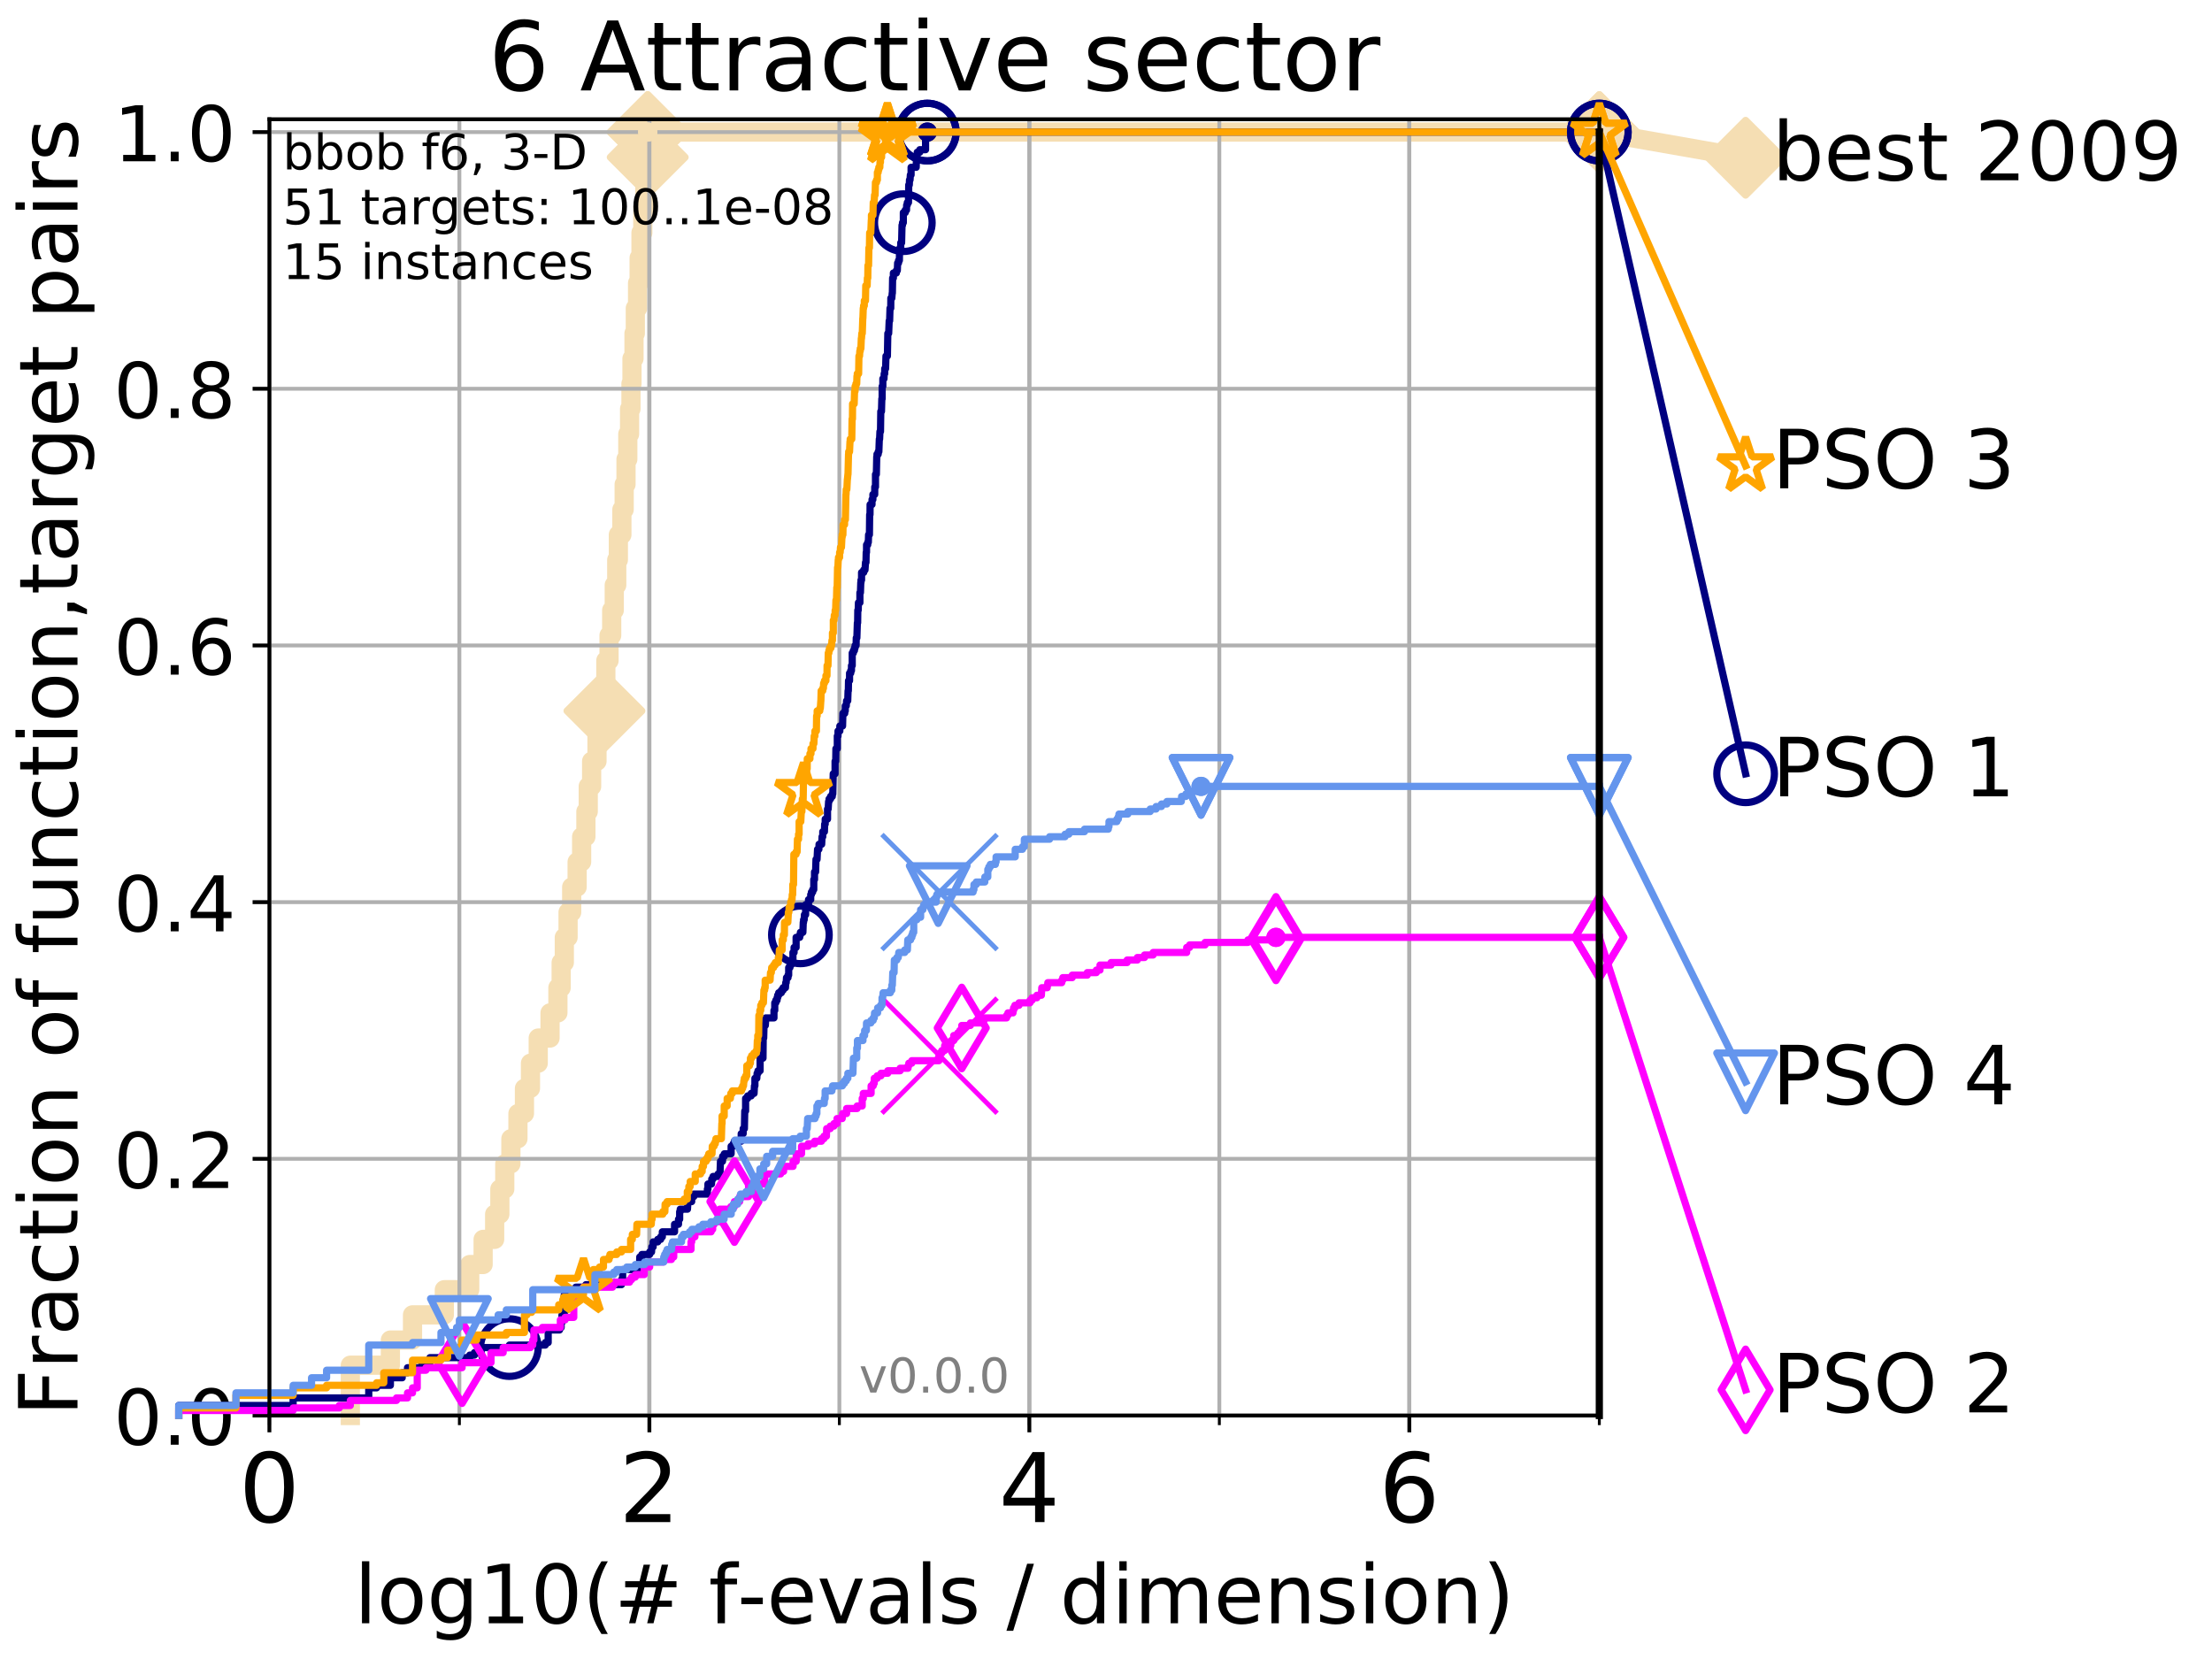 <?xml version="1.0" encoding="utf-8" standalone="no"?>
<!DOCTYPE svg PUBLIC "-//W3C//DTD SVG 1.1//EN"
  "http://www.w3.org/Graphics/SVG/1.1/DTD/svg11.dtd">
<!-- Created with matplotlib (http://matplotlib.org/) -->
<svg height="345.6pt" version="1.1" viewBox="0 0 460.8 345.6" width="460.8pt" xmlns="http://www.w3.org/2000/svg" xmlns:xlink="http://www.w3.org/1999/xlink">
 <defs>
  <style type="text/css">
*{stroke-linecap:butt;stroke-linejoin:round;}
  </style>
 </defs>
 <g id="figure_1">
  <g id="patch_1">
   <path d="M 0 345.6 
L 460.8 345.6 
L 460.8 0 
L 0 0 
z
" style="fill:#ffffff;"/>
  </g>
  <g id="axes_1">
   <g id="patch_2">
    <path d="M 56.12 294.88 
L 333.168 294.88 
L 333.168 24.84 
L 56.12 24.84 
z
" style="fill:#ffffff;"/>
   </g>
   <g id="line2d_1">
    <path d="M 72.979 294.88 
L 72.979 284.395 
L 81.324 284.395 
L 81.324 279.153 
L 85.935 279.153 
L 85.935 273.91 
L 92.564 273.91 
L 92.564 268.668 
L 97.85 268.668 
L 97.85 263.425 
L 100.643 263.425 
L 100.643 258.183 
L 103.045 258.183 
L 103.045 252.94 
L 104.131 252.94 
L 104.131 247.698 
L 105.153 247.698 
L 105.153 242.455 
L 106.427 242.455 
L 106.427 237.213 
L 107.897 237.213 
L 107.897 231.97 
L 109.251 231.97 
L 109.251 226.728 
L 110.506 226.728 
L 110.506 221.485 
L 112.122 221.485 
L 112.122 216.243 
L 114.582 216.243 
L 114.582 211 
L 116.22 211 
L 116.22 205.758 
L 116.901 205.758 
L 116.901 200.515 
L 117.556 200.515 
L 117.556 195.273 
L 118.341 195.273 
L 118.341 190.03 
L 119.092 190.03 
L 119.092 184.788 
L 120.228 184.788 
L 120.228 179.546 
L 121.165 179.546 
L 121.165 174.303 
L 122.053 174.303 
L 122.053 169.061 
L 122.541 169.061 
L 122.541 163.818 
L 123.247 163.818 
L 123.247 158.576 
L 124.364 158.576 
L 124.364 153.333 
L 125.104 153.333 
L 125.104 148.091 
L 125.913 148.091 
L 125.913 142.848 
L 126.207 142.848 
L 126.207 137.606 
L 126.874 137.606 
L 126.874 132.363 
L 127.426 132.363 
L 127.426 127.121 
L 127.96 127.121 
L 127.96 121.878 
L 128.478 121.878 
L 128.478 116.636 
L 128.815 116.636 
L 128.815 111.393 
L 129.55 111.393 
L 129.55 106.151 
L 130.023 106.151 
L 130.023 100.908 
L 130.408 100.908 
L 130.408 95.666 
L 130.784 95.666 
L 130.784 90.423 
L 131.152 90.423 
L 131.152 85.181 
L 131.441 85.181 
L 131.441 79.938 
L 131.655 79.938 
L 131.655 74.696 
L 132.074 74.696 
L 132.074 69.453 
L 132.348 69.453 
L 132.348 64.211 
L 132.817 64.211 
L 132.817 58.969 
L 133.144 58.969 
L 133.144 53.726 
L 133.529 53.726 
L 133.529 48.484 
L 133.906 48.484 
L 133.906 43.241 
L 134.334 43.241 
L 134.334 37.999 
L 134.753 37.999 
L 134.753 32.756 
L 134.929 32.756 
L 134.929 27.514 
L 333.168 27.514 
" style="fill:none;stroke:#f5deb3;stroke-linecap:square;stroke-width:4;"/>
   </g>
   <g id="line2d_2">
    <defs>
     <path d="M -0 7.778 
L 7.778 0 
L 0 -7.778 
L -7.778 -0 
z
" id="m47af7abb5c" style="stroke:#f5deb3;stroke-linejoin:miter;stroke-width:1.5;"/>
    </defs>
    <g>
     <use style="fill:#f5deb3;stroke:#f5deb3;stroke-linejoin:miter;stroke-width:1.5;" x="125.913" xlink:href="#m47af7abb5c" y="148.091"/>
     <use style="fill:#f5deb3;stroke:#f5deb3;stroke-linejoin:miter;stroke-width:1.5;" x="134.929" xlink:href="#m47af7abb5c" y="32.756"/>
     <use style="fill:#f5deb3;stroke:#f5deb3;stroke-linejoin:miter;stroke-width:1.5;" x="134.929" xlink:href="#m47af7abb5c" y="27.514"/>
     <use style="fill:#f5deb3;stroke:#f5deb3;stroke-linejoin:miter;stroke-width:1.5;" x="134.929" xlink:href="#m47af7abb5c" y="27.514"/>
     <use style="fill:#f5deb3;stroke:#f5deb3;stroke-linejoin:miter;stroke-width:1.5;" x="333.168" xlink:href="#m47af7abb5c" y="27.514"/>
    </g>
   </g>
   <g id="line2d_3">
    <path style="fill:none;stroke:#f5deb3;stroke-linecap:square;stroke-width:4;"/>
    <g/>
   </g>
   <g id="line2d_4">
    <path d="M 333.168 27.514 
L 363.643 32.861 
" style="fill:none;stroke:#f5deb3;stroke-linecap:square;stroke-width:4;"/>
    <g>
     <use style="fill:#f5deb3;stroke:#f5deb3;stroke-linejoin:miter;stroke-width:1.5;" x="333.168" xlink:href="#m47af7abb5c" y="27.514"/>
     <use style="fill:#f5deb3;stroke:#f5deb3;stroke-linejoin:miter;stroke-width:1.5;" x="363.643" xlink:href="#m47af7abb5c" y="32.861"/>
    </g>
   </g>
   <g id="matplotlib.axis_1">
    <g id="xtick_1">
     <g id="line2d_5">
      <path clip-path="url(#p7155f94ee7)" d="M 56.12 294.88 
L 56.12 24.84 
" style="fill:none;stroke:#b0b0b0;stroke-linecap:square;stroke-width:0.8;"/>
     </g>
     <g id="line2d_6">
      <defs>
       <path d="M 0 0 
L 0 3.5 
" id="me5505a8692" style="stroke:#000000;stroke-width:0.8;"/>
      </defs>
      <g>
       <use style="stroke:#000000;stroke-width:0.8;" x="56.12" xlink:href="#me5505a8692" y="294.88"/>
      </g>
     </g>
     <g id="text_1">
      <!-- 0 -->
      <defs>
       <path d="M 31.781 66.406 
Q 24.172 66.406 20.328 58.906 
Q 16.5 51.422 16.5 36.375 
Q 16.5 21.391 20.328 13.891 
Q 24.172 6.391 31.781 6.391 
Q 39.453 6.391 43.281 13.891 
Q 47.125 21.391 47.125 36.375 
Q 47.125 51.422 43.281 58.906 
Q 39.453 66.406 31.781 66.406 
z
M 31.781 74.219 
Q 44.047 74.219 50.516 64.516 
Q 56.984 54.828 56.984 36.375 
Q 56.984 17.969 50.516 8.266 
Q 44.047 -1.422 31.781 -1.422 
Q 19.531 -1.422 13.062 8.266 
Q 6.594 17.969 6.594 36.375 
Q 6.594 54.828 13.062 64.516 
Q 19.531 74.219 31.781 74.219 
z
" id="DejaVuSans-30"/>
      </defs>
      <g transform="translate(49.758 317.077)scale(0.2 -0.2)">
       <use xlink:href="#DejaVuSans-30"/>
      </g>
     </g>
    </g>
    <g id="xtick_2">
     <g id="line2d_7">
      <path clip-path="url(#p7155f94ee7)" d="M 135.277 294.88 
L 135.277 24.84 
" style="fill:none;stroke:#b0b0b0;stroke-linecap:square;stroke-width:0.8;"/>
     </g>
     <g id="line2d_8">
      <g>
       <use style="stroke:#000000;stroke-width:0.8;" x="135.277" xlink:href="#me5505a8692" y="294.88"/>
      </g>
     </g>
     <g id="text_2">
      <!-- 2 -->
      <defs>
       <path d="M 19.188 8.297 
L 53.609 8.297 
L 53.609 0 
L 7.328 0 
L 7.328 8.297 
Q 12.938 14.109 22.625 23.891 
Q 32.328 33.688 34.812 36.531 
Q 39.547 41.844 41.422 45.531 
Q 43.312 49.219 43.312 52.781 
Q 43.312 58.594 39.234 62.25 
Q 35.156 65.922 28.609 65.922 
Q 23.969 65.922 18.812 64.312 
Q 13.672 62.703 7.812 59.422 
L 7.812 69.391 
Q 13.766 71.781 18.938 73 
Q 24.125 74.219 28.422 74.219 
Q 39.75 74.219 46.484 68.547 
Q 53.219 62.891 53.219 53.422 
Q 53.219 48.922 51.531 44.891 
Q 49.859 40.875 45.406 35.406 
Q 44.188 33.984 37.641 27.219 
Q 31.109 20.453 19.188 8.297 
z
" id="DejaVuSans-32"/>
      </defs>
      <g transform="translate(128.914 317.077)scale(0.2 -0.2)">
       <use xlink:href="#DejaVuSans-32"/>
      </g>
     </g>
    </g>
    <g id="xtick_3">
     <g id="line2d_9">
      <path clip-path="url(#p7155f94ee7)" d="M 214.433 294.88 
L 214.433 24.84 
" style="fill:none;stroke:#b0b0b0;stroke-linecap:square;stroke-width:0.8;"/>
     </g>
     <g id="line2d_10">
      <g>
       <use style="stroke:#000000;stroke-width:0.8;" x="214.433" xlink:href="#me5505a8692" y="294.88"/>
      </g>
     </g>
     <g id="text_3">
      <!-- 4 -->
      <defs>
       <path d="M 37.797 64.312 
L 12.891 25.391 
L 37.797 25.391 
z
M 35.203 72.906 
L 47.609 72.906 
L 47.609 25.391 
L 58.016 25.391 
L 58.016 17.188 
L 47.609 17.188 
L 47.609 0 
L 37.797 0 
L 37.797 17.188 
L 4.891 17.188 
L 4.891 26.703 
z
" id="DejaVuSans-34"/>
      </defs>
      <g transform="translate(208.071 317.077)scale(0.2 -0.2)">
       <use xlink:href="#DejaVuSans-34"/>
      </g>
     </g>
    </g>
    <g id="xtick_4">
     <g id="line2d_11">
      <path clip-path="url(#p7155f94ee7)" d="M 293.59 294.88 
L 293.59 24.84 
" style="fill:none;stroke:#b0b0b0;stroke-linecap:square;stroke-width:0.8;"/>
     </g>
     <g id="line2d_12">
      <g>
       <use style="stroke:#000000;stroke-width:0.8;" x="293.59" xlink:href="#me5505a8692" y="294.88"/>
      </g>
     </g>
     <g id="text_4">
      <!-- 6 -->
      <defs>
       <path d="M 33.016 40.375 
Q 26.375 40.375 22.484 35.828 
Q 18.609 31.297 18.609 23.391 
Q 18.609 15.531 22.484 10.953 
Q 26.375 6.391 33.016 6.391 
Q 39.656 6.391 43.531 10.953 
Q 47.406 15.531 47.406 23.391 
Q 47.406 31.297 43.531 35.828 
Q 39.656 40.375 33.016 40.375 
z
M 52.594 71.297 
L 52.594 62.312 
Q 48.875 64.062 45.094 64.984 
Q 41.312 65.922 37.594 65.922 
Q 27.828 65.922 22.672 59.328 
Q 17.531 52.734 16.797 39.406 
Q 19.672 43.656 24.016 45.922 
Q 28.375 48.188 33.594 48.188 
Q 44.578 48.188 50.953 41.516 
Q 57.328 34.859 57.328 23.391 
Q 57.328 12.156 50.688 5.359 
Q 44.047 -1.422 33.016 -1.422 
Q 20.359 -1.422 13.672 8.266 
Q 6.984 17.969 6.984 36.375 
Q 6.984 53.656 15.188 63.938 
Q 23.391 74.219 37.203 74.219 
Q 40.922 74.219 44.703 73.484 
Q 48.484 72.75 52.594 71.297 
z
" id="DejaVuSans-36"/>
      </defs>
      <g transform="translate(287.227 317.077)scale(0.2 -0.2)">
       <use xlink:href="#DejaVuSans-36"/>
      </g>
     </g>
    </g>
    <g id="xtick_5">
     <g id="line2d_13">
      <path clip-path="url(#p7155f94ee7)" d="M 56.12 294.88 
L 56.12 24.84 
" style="fill:none;stroke:#b0b0b0;stroke-linecap:square;stroke-width:0.8;"/>
     </g>
     <g id="line2d_14">
      <defs>
       <path d="M 0 0 
L 0 2 
" id="m860dece4f7" style="stroke:#000000;stroke-width:0.6;"/>
      </defs>
      <g>
       <use style="stroke:#000000;stroke-width:0.6;" x="56.12" xlink:href="#m860dece4f7" y="294.88"/>
      </g>
     </g>
    </g>
    <g id="xtick_6">
     <g id="line2d_15">
      <path clip-path="url(#p7155f94ee7)" d="M 95.698 294.88 
L 95.698 24.84 
" style="fill:none;stroke:#b0b0b0;stroke-linecap:square;stroke-width:0.8;"/>
     </g>
     <g id="line2d_16">
      <g>
       <use style="stroke:#000000;stroke-width:0.6;" x="95.698" xlink:href="#m860dece4f7" y="294.88"/>
      </g>
     </g>
    </g>
    <g id="xtick_7">
     <g id="line2d_17">
      <path clip-path="url(#p7155f94ee7)" d="M 135.277 294.88 
L 135.277 24.84 
" style="fill:none;stroke:#b0b0b0;stroke-linecap:square;stroke-width:0.8;"/>
     </g>
     <g id="line2d_18">
      <g>
       <use style="stroke:#000000;stroke-width:0.6;" x="135.277" xlink:href="#m860dece4f7" y="294.88"/>
      </g>
     </g>
    </g>
    <g id="xtick_8">
     <g id="line2d_19">
      <path clip-path="url(#p7155f94ee7)" d="M 174.855 294.88 
L 174.855 24.84 
" style="fill:none;stroke:#b0b0b0;stroke-linecap:square;stroke-width:0.8;"/>
     </g>
     <g id="line2d_20">
      <g>
       <use style="stroke:#000000;stroke-width:0.6;" x="174.855" xlink:href="#m860dece4f7" y="294.88"/>
      </g>
     </g>
    </g>
    <g id="xtick_9">
     <g id="line2d_21">
      <path clip-path="url(#p7155f94ee7)" d="M 214.433 294.88 
L 214.433 24.84 
" style="fill:none;stroke:#b0b0b0;stroke-linecap:square;stroke-width:0.8;"/>
     </g>
     <g id="line2d_22">
      <g>
       <use style="stroke:#000000;stroke-width:0.6;" x="214.433" xlink:href="#m860dece4f7" y="294.88"/>
      </g>
     </g>
    </g>
    <g id="xtick_10">
     <g id="line2d_23">
      <path clip-path="url(#p7155f94ee7)" d="M 254.011 294.88 
L 254.011 24.84 
" style="fill:none;stroke:#b0b0b0;stroke-linecap:square;stroke-width:0.8;"/>
     </g>
     <g id="line2d_24">
      <g>
       <use style="stroke:#000000;stroke-width:0.6;" x="254.011" xlink:href="#m860dece4f7" y="294.88"/>
      </g>
     </g>
    </g>
    <g id="xtick_11">
     <g id="line2d_25">
      <path clip-path="url(#p7155f94ee7)" d="M 293.59 294.88 
L 293.59 24.84 
" style="fill:none;stroke:#b0b0b0;stroke-linecap:square;stroke-width:0.8;"/>
     </g>
     <g id="line2d_26">
      <g>
       <use style="stroke:#000000;stroke-width:0.6;" x="293.59" xlink:href="#m860dece4f7" y="294.88"/>
      </g>
     </g>
    </g>
    <g id="xtick_12">
     <g id="line2d_27">
      <path clip-path="url(#p7155f94ee7)" d="M 333.168 294.88 
L 333.168 24.84 
" style="fill:none;stroke:#b0b0b0;stroke-linecap:square;stroke-width:0.8;"/>
     </g>
     <g id="line2d_28">
      <g>
       <use style="stroke:#000000;stroke-width:0.6;" x="333.168" xlink:href="#m860dece4f7" y="294.88"/>
      </g>
     </g>
    </g>
    <g id="text_5">
     <!-- log10(# f-evals / dimension) -->
     <defs>
      <path d="M 9.422 75.984 
L 18.406 75.984 
L 18.406 0 
L 9.422 0 
z
" id="DejaVuSans-6c"/>
      <path d="M 30.609 48.391 
Q 23.391 48.391 19.188 42.75 
Q 14.984 37.109 14.984 27.297 
Q 14.984 17.484 19.156 11.844 
Q 23.344 6.203 30.609 6.203 
Q 37.797 6.203 41.984 11.859 
Q 46.188 17.531 46.188 27.297 
Q 46.188 37.016 41.984 42.703 
Q 37.797 48.391 30.609 48.391 
z
M 30.609 56 
Q 42.328 56 49.016 48.375 
Q 55.719 40.766 55.719 27.297 
Q 55.719 13.875 49.016 6.219 
Q 42.328 -1.422 30.609 -1.422 
Q 18.844 -1.422 12.172 6.219 
Q 5.516 13.875 5.516 27.297 
Q 5.516 40.766 12.172 48.375 
Q 18.844 56 30.609 56 
z
" id="DejaVuSans-6f"/>
      <path d="M 45.406 27.984 
Q 45.406 37.75 41.375 43.109 
Q 37.359 48.484 30.078 48.484 
Q 22.859 48.484 18.828 43.109 
Q 14.797 37.75 14.797 27.984 
Q 14.797 18.266 18.828 12.891 
Q 22.859 7.516 30.078 7.516 
Q 37.359 7.516 41.375 12.891 
Q 45.406 18.266 45.406 27.984 
z
M 54.391 6.781 
Q 54.391 -7.172 48.188 -13.984 
Q 42 -20.797 29.203 -20.797 
Q 24.469 -20.797 20.266 -20.094 
Q 16.062 -19.391 12.109 -17.922 
L 12.109 -9.188 
Q 16.062 -11.328 19.922 -12.344 
Q 23.781 -13.375 27.781 -13.375 
Q 36.625 -13.375 41.016 -8.766 
Q 45.406 -4.156 45.406 5.172 
L 45.406 9.625 
Q 42.625 4.781 38.281 2.391 
Q 33.938 0 27.875 0 
Q 17.828 0 11.672 7.656 
Q 5.516 15.328 5.516 27.984 
Q 5.516 40.672 11.672 48.328 
Q 17.828 56 27.875 56 
Q 33.938 56 38.281 53.609 
Q 42.625 51.219 45.406 46.391 
L 45.406 54.688 
L 54.391 54.688 
z
" id="DejaVuSans-67"/>
      <path d="M 12.406 8.297 
L 28.516 8.297 
L 28.516 63.922 
L 10.984 60.406 
L 10.984 69.391 
L 28.422 72.906 
L 38.281 72.906 
L 38.281 8.297 
L 54.391 8.297 
L 54.391 0 
L 12.406 0 
z
" id="DejaVuSans-31"/>
      <path d="M 31 75.875 
Q 24.469 64.656 21.281 53.656 
Q 18.109 42.672 18.109 31.391 
Q 18.109 20.125 21.312 9.062 
Q 24.516 -2 31 -13.188 
L 23.188 -13.188 
Q 15.875 -1.703 12.234 9.375 
Q 8.594 20.453 8.594 31.391 
Q 8.594 42.281 12.203 53.312 
Q 15.828 64.359 23.188 75.875 
z
" id="DejaVuSans-28"/>
      <path d="M 51.125 44 
L 36.922 44 
L 32.812 27.688 
L 47.125 27.688 
z
M 43.797 71.781 
L 38.719 51.516 
L 52.984 51.516 
L 58.109 71.781 
L 65.922 71.781 
L 60.891 51.516 
L 76.125 51.516 
L 76.125 44 
L 58.984 44 
L 54.984 27.688 
L 70.516 27.688 
L 70.516 20.219 
L 53.078 20.219 
L 48 0 
L 40.188 0 
L 45.219 20.219 
L 30.906 20.219 
L 25.875 0 
L 18.016 0 
L 23.094 20.219 
L 7.719 20.219 
L 7.719 27.688 
L 24.906 27.688 
L 29 44 
L 13.281 44 
L 13.281 51.516 
L 30.906 51.516 
L 35.891 71.781 
z
" id="DejaVuSans-23"/>
      <path id="DejaVuSans-20"/>
      <path d="M 37.109 75.984 
L 37.109 68.5 
L 28.516 68.5 
Q 23.688 68.5 21.797 66.547 
Q 19.922 64.594 19.922 59.516 
L 19.922 54.688 
L 34.719 54.688 
L 34.719 47.703 
L 19.922 47.703 
L 19.922 0 
L 10.891 0 
L 10.891 47.703 
L 2.297 47.703 
L 2.297 54.688 
L 10.891 54.688 
L 10.891 58.5 
Q 10.891 67.625 15.141 71.797 
Q 19.391 75.984 28.609 75.984 
z
" id="DejaVuSans-66"/>
      <path d="M 4.891 31.391 
L 31.203 31.391 
L 31.203 23.391 
L 4.891 23.391 
z
" id="DejaVuSans-2d"/>
      <path d="M 56.203 29.594 
L 56.203 25.203 
L 14.891 25.203 
Q 15.484 15.922 20.484 11.062 
Q 25.484 6.203 34.422 6.203 
Q 39.594 6.203 44.453 7.469 
Q 49.312 8.734 54.109 11.281 
L 54.109 2.781 
Q 49.266 0.734 44.188 -0.344 
Q 39.109 -1.422 33.891 -1.422 
Q 20.797 -1.422 13.156 6.188 
Q 5.516 13.812 5.516 26.812 
Q 5.516 40.234 12.766 48.109 
Q 20.016 56 32.328 56 
Q 43.359 56 49.781 48.891 
Q 56.203 41.797 56.203 29.594 
z
M 47.219 32.234 
Q 47.125 39.594 43.094 43.984 
Q 39.062 48.391 32.422 48.391 
Q 24.906 48.391 20.391 44.141 
Q 15.875 39.891 15.188 32.172 
z
" id="DejaVuSans-65"/>
      <path d="M 2.984 54.688 
L 12.5 54.688 
L 29.594 8.797 
L 46.688 54.688 
L 56.203 54.688 
L 35.688 0 
L 23.484 0 
z
" id="DejaVuSans-76"/>
      <path d="M 34.281 27.484 
Q 23.391 27.484 19.188 25 
Q 14.984 22.516 14.984 16.5 
Q 14.984 11.719 18.141 8.906 
Q 21.297 6.109 26.703 6.109 
Q 34.188 6.109 38.703 11.406 
Q 43.219 16.703 43.219 25.484 
L 43.219 27.484 
z
M 52.203 31.203 
L 52.203 0 
L 43.219 0 
L 43.219 8.297 
Q 40.141 3.328 35.547 0.953 
Q 30.953 -1.422 24.312 -1.422 
Q 15.922 -1.422 10.953 3.297 
Q 6 8.016 6 15.922 
Q 6 25.141 12.172 29.828 
Q 18.359 34.516 30.609 34.516 
L 43.219 34.516 
L 43.219 35.406 
Q 43.219 41.609 39.141 45 
Q 35.062 48.391 27.688 48.391 
Q 23 48.391 18.547 47.266 
Q 14.109 46.141 10.016 43.891 
L 10.016 52.203 
Q 14.938 54.109 19.578 55.047 
Q 24.219 56 28.609 56 
Q 40.484 56 46.344 49.844 
Q 52.203 43.703 52.203 31.203 
z
" id="DejaVuSans-61"/>
      <path d="M 44.281 53.078 
L 44.281 44.578 
Q 40.484 46.531 36.375 47.5 
Q 32.281 48.484 27.875 48.484 
Q 21.188 48.484 17.844 46.438 
Q 14.5 44.391 14.5 40.281 
Q 14.5 37.156 16.891 35.375 
Q 19.281 33.594 26.516 31.984 
L 29.594 31.297 
Q 39.156 29.25 43.188 25.516 
Q 47.219 21.781 47.219 15.094 
Q 47.219 7.469 41.188 3.016 
Q 35.156 -1.422 24.609 -1.422 
Q 20.219 -1.422 15.453 -0.562 
Q 10.688 0.297 5.422 2 
L 5.422 11.281 
Q 10.406 8.688 15.234 7.391 
Q 20.062 6.109 24.812 6.109 
Q 31.156 6.109 34.562 8.281 
Q 37.984 10.453 37.984 14.406 
Q 37.984 18.062 35.516 20.016 
Q 33.062 21.969 24.703 23.781 
L 21.578 24.516 
Q 13.234 26.266 9.516 29.906 
Q 5.812 33.547 5.812 39.891 
Q 5.812 47.609 11.281 51.797 
Q 16.75 56 26.812 56 
Q 31.781 56 36.172 55.266 
Q 40.578 54.547 44.281 53.078 
z
" id="DejaVuSans-73"/>
      <path d="M 25.391 72.906 
L 33.688 72.906 
L 8.297 -9.281 
L 0 -9.281 
z
" id="DejaVuSans-2f"/>
      <path d="M 45.406 46.391 
L 45.406 75.984 
L 54.391 75.984 
L 54.391 0 
L 45.406 0 
L 45.406 8.203 
Q 42.578 3.328 38.25 0.953 
Q 33.938 -1.422 27.875 -1.422 
Q 17.969 -1.422 11.734 6.484 
Q 5.516 14.406 5.516 27.297 
Q 5.516 40.188 11.734 48.094 
Q 17.969 56 27.875 56 
Q 33.938 56 38.25 53.625 
Q 42.578 51.266 45.406 46.391 
z
M 14.797 27.297 
Q 14.797 17.391 18.875 11.75 
Q 22.953 6.109 30.078 6.109 
Q 37.203 6.109 41.297 11.75 
Q 45.406 17.391 45.406 27.297 
Q 45.406 37.203 41.297 42.844 
Q 37.203 48.484 30.078 48.484 
Q 22.953 48.484 18.875 42.844 
Q 14.797 37.203 14.797 27.297 
z
" id="DejaVuSans-64"/>
      <path d="M 9.422 54.688 
L 18.406 54.688 
L 18.406 0 
L 9.422 0 
z
M 9.422 75.984 
L 18.406 75.984 
L 18.406 64.594 
L 9.422 64.594 
z
" id="DejaVuSans-69"/>
      <path d="M 52 44.188 
Q 55.375 50.25 60.062 53.125 
Q 64.75 56 71.094 56 
Q 79.641 56 84.281 50.016 
Q 88.922 44.047 88.922 33.016 
L 88.922 0 
L 79.891 0 
L 79.891 32.719 
Q 79.891 40.578 77.094 44.375 
Q 74.312 48.188 68.609 48.188 
Q 61.625 48.188 57.562 43.547 
Q 53.516 38.922 53.516 30.906 
L 53.516 0 
L 44.484 0 
L 44.484 32.719 
Q 44.484 40.625 41.703 44.406 
Q 38.922 48.188 33.109 48.188 
Q 26.219 48.188 22.156 43.531 
Q 18.109 38.875 18.109 30.906 
L 18.109 0 
L 9.078 0 
L 9.078 54.688 
L 18.109 54.688 
L 18.109 46.188 
Q 21.188 51.219 25.484 53.609 
Q 29.781 56 35.688 56 
Q 41.656 56 45.828 52.969 
Q 50 49.953 52 44.188 
z
" id="DejaVuSans-6d"/>
      <path d="M 54.891 33.016 
L 54.891 0 
L 45.906 0 
L 45.906 32.719 
Q 45.906 40.484 42.875 44.328 
Q 39.844 48.188 33.797 48.188 
Q 26.516 48.188 22.312 43.547 
Q 18.109 38.922 18.109 30.906 
L 18.109 0 
L 9.078 0 
L 9.078 54.688 
L 18.109 54.688 
L 18.109 46.188 
Q 21.344 51.125 25.703 53.562 
Q 30.078 56 35.797 56 
Q 45.219 56 50.047 50.172 
Q 54.891 44.344 54.891 33.016 
z
" id="DejaVuSans-6e"/>
      <path d="M 8.016 75.875 
L 15.828 75.875 
Q 23.141 64.359 26.781 53.312 
Q 30.422 42.281 30.422 31.391 
Q 30.422 20.453 26.781 9.375 
Q 23.141 -1.703 15.828 -13.188 
L 8.016 -13.188 
Q 14.5 -2 17.703 9.062 
Q 20.906 20.125 20.906 31.391 
Q 20.906 42.672 17.703 53.656 
Q 14.5 64.656 8.016 75.875 
z
" id="DejaVuSans-29"/>
     </defs>
     <g transform="translate(73.803 338.154)scale(0.17 -0.17)">
      <use xlink:href="#DejaVuSans-6c"/>
      <use x="27.783" xlink:href="#DejaVuSans-6f"/>
      <use x="88.965" xlink:href="#DejaVuSans-67"/>
      <use x="152.441" xlink:href="#DejaVuSans-31"/>
      <use x="216.064" xlink:href="#DejaVuSans-30"/>
      <use x="279.688" xlink:href="#DejaVuSans-28"/>
      <use x="318.701" xlink:href="#DejaVuSans-23"/>
      <use x="402.49" xlink:href="#DejaVuSans-20"/>
      <use x="434.277" xlink:href="#DejaVuSans-66"/>
      <use x="469.404" xlink:href="#DejaVuSans-2d"/>
      <use x="505.488" xlink:href="#DejaVuSans-65"/>
      <use x="567.012" xlink:href="#DejaVuSans-76"/>
      <use x="626.191" xlink:href="#DejaVuSans-61"/>
      <use x="687.471" xlink:href="#DejaVuSans-6c"/>
      <use x="715.254" xlink:href="#DejaVuSans-73"/>
      <use x="767.354" xlink:href="#DejaVuSans-20"/>
      <use x="799.141" xlink:href="#DejaVuSans-2f"/>
      <use x="832.832" xlink:href="#DejaVuSans-20"/>
      <use x="864.619" xlink:href="#DejaVuSans-64"/>
      <use x="928.096" xlink:href="#DejaVuSans-69"/>
      <use x="955.879" xlink:href="#DejaVuSans-6d"/>
      <use x="1053.291" xlink:href="#DejaVuSans-65"/>
      <use x="1114.814" xlink:href="#DejaVuSans-6e"/>
      <use x="1178.193" xlink:href="#DejaVuSans-73"/>
      <use x="1230.293" xlink:href="#DejaVuSans-69"/>
      <use x="1258.076" xlink:href="#DejaVuSans-6f"/>
      <use x="1319.258" xlink:href="#DejaVuSans-6e"/>
      <use x="1382.637" xlink:href="#DejaVuSans-29"/>
     </g>
    </g>
   </g>
   <g id="matplotlib.axis_2">
    <g id="ytick_1">
     <g id="line2d_29">
      <path clip-path="url(#p7155f94ee7)" d="M 56.12 294.88 
L 333.168 294.88 
" style="fill:none;stroke:#b0b0b0;stroke-linecap:square;stroke-width:0.8;"/>
     </g>
     <g id="line2d_30">
      <defs>
       <path d="M 0 0 
L -3.5 0 
" id="m9ccd03da8c" style="stroke:#000000;stroke-width:0.8;"/>
      </defs>
      <g>
       <use style="stroke:#000000;stroke-width:0.8;" x="56.12" xlink:href="#m9ccd03da8c" y="294.88"/>
      </g>
     </g>
     <g id="text_6">
      <!-- 0.0 -->
      <defs>
       <path d="M 10.688 12.406 
L 21 12.406 
L 21 0 
L 10.688 0 
z
" id="DejaVuSans-2e"/>
      </defs>
      <g transform="translate(23.675 300.959)scale(0.16 -0.16)">
       <use xlink:href="#DejaVuSans-30"/>
       <use x="63.623" xlink:href="#DejaVuSans-2e"/>
       <use x="95.41" xlink:href="#DejaVuSans-30"/>
      </g>
     </g>
    </g>
    <g id="ytick_2">
     <g id="line2d_31">
      <path clip-path="url(#p7155f94ee7)" d="M 56.12 241.407 
L 333.168 241.407 
" style="fill:none;stroke:#b0b0b0;stroke-linecap:square;stroke-width:0.8;"/>
     </g>
     <g id="line2d_32">
      <g>
       <use style="stroke:#000000;stroke-width:0.8;" x="56.12" xlink:href="#m9ccd03da8c" y="241.407"/>
      </g>
     </g>
     <g id="text_7">
      <!-- 0.2 -->
      <g transform="translate(23.675 247.485)scale(0.16 -0.16)">
       <use xlink:href="#DejaVuSans-30"/>
       <use x="63.623" xlink:href="#DejaVuSans-2e"/>
       <use x="95.41" xlink:href="#DejaVuSans-32"/>
      </g>
     </g>
    </g>
    <g id="ytick_3">
     <g id="line2d_33">
      <path clip-path="url(#p7155f94ee7)" d="M 56.12 187.933 
L 333.168 187.933 
" style="fill:none;stroke:#b0b0b0;stroke-linecap:square;stroke-width:0.8;"/>
     </g>
     <g id="line2d_34">
      <g>
       <use style="stroke:#000000;stroke-width:0.8;" x="56.12" xlink:href="#m9ccd03da8c" y="187.933"/>
      </g>
     </g>
     <g id="text_8">
      <!-- 0.4 -->
      <g transform="translate(23.675 194.012)scale(0.16 -0.16)">
       <use xlink:href="#DejaVuSans-30"/>
       <use x="63.623" xlink:href="#DejaVuSans-2e"/>
       <use x="95.41" xlink:href="#DejaVuSans-34"/>
      </g>
     </g>
    </g>
    <g id="ytick_4">
     <g id="line2d_35">
      <path clip-path="url(#p7155f94ee7)" d="M 56.12 134.46 
L 333.168 134.46 
" style="fill:none;stroke:#b0b0b0;stroke-linecap:square;stroke-width:0.8;"/>
     </g>
     <g id="line2d_36">
      <g>
       <use style="stroke:#000000;stroke-width:0.8;" x="56.12" xlink:href="#m9ccd03da8c" y="134.46"/>
      </g>
     </g>
     <g id="text_9">
      <!-- 0.6 -->
      <g transform="translate(23.675 140.539)scale(0.16 -0.16)">
       <use xlink:href="#DejaVuSans-30"/>
       <use x="63.623" xlink:href="#DejaVuSans-2e"/>
       <use x="95.41" xlink:href="#DejaVuSans-36"/>
      </g>
     </g>
    </g>
    <g id="ytick_5">
     <g id="line2d_37">
      <path clip-path="url(#p7155f94ee7)" d="M 56.12 80.987 
L 333.168 80.987 
" style="fill:none;stroke:#b0b0b0;stroke-linecap:square;stroke-width:0.8;"/>
     </g>
     <g id="line2d_38">
      <g>
       <use style="stroke:#000000;stroke-width:0.8;" x="56.12" xlink:href="#m9ccd03da8c" y="80.987"/>
      </g>
     </g>
     <g id="text_10">
      <!-- 0.8 -->
      <defs>
       <path d="M 31.781 34.625 
Q 24.75 34.625 20.719 30.859 
Q 16.703 27.094 16.703 20.516 
Q 16.703 13.922 20.719 10.156 
Q 24.75 6.391 31.781 6.391 
Q 38.812 6.391 42.859 10.172 
Q 46.922 13.969 46.922 20.516 
Q 46.922 27.094 42.891 30.859 
Q 38.875 34.625 31.781 34.625 
z
M 21.922 38.812 
Q 15.578 40.375 12.031 44.719 
Q 8.5 49.078 8.5 55.328 
Q 8.5 64.062 14.719 69.141 
Q 20.953 74.219 31.781 74.219 
Q 42.672 74.219 48.875 69.141 
Q 55.078 64.062 55.078 55.328 
Q 55.078 49.078 51.531 44.719 
Q 48 40.375 41.703 38.812 
Q 48.828 37.156 52.797 32.312 
Q 56.781 27.484 56.781 20.516 
Q 56.781 9.906 50.312 4.234 
Q 43.844 -1.422 31.781 -1.422 
Q 19.734 -1.422 13.25 4.234 
Q 6.781 9.906 6.781 20.516 
Q 6.781 27.484 10.781 32.312 
Q 14.797 37.156 21.922 38.812 
z
M 18.312 54.391 
Q 18.312 48.734 21.844 45.562 
Q 25.391 42.391 31.781 42.391 
Q 38.141 42.391 41.719 45.562 
Q 45.312 48.734 45.312 54.391 
Q 45.312 60.062 41.719 63.234 
Q 38.141 66.406 31.781 66.406 
Q 25.391 66.406 21.844 63.234 
Q 18.312 60.062 18.312 54.391 
z
" id="DejaVuSans-38"/>
      </defs>
      <g transform="translate(23.675 87.066)scale(0.16 -0.16)">
       <use xlink:href="#DejaVuSans-30"/>
       <use x="63.623" xlink:href="#DejaVuSans-2e"/>
       <use x="95.41" xlink:href="#DejaVuSans-38"/>
      </g>
     </g>
    </g>
    <g id="ytick_6">
     <g id="line2d_39">
      <path clip-path="url(#p7155f94ee7)" d="M 56.12 27.514 
L 333.168 27.514 
" style="fill:none;stroke:#b0b0b0;stroke-linecap:square;stroke-width:0.8;"/>
     </g>
     <g id="line2d_40">
      <g>
       <use style="stroke:#000000;stroke-width:0.8;" x="56.12" xlink:href="#m9ccd03da8c" y="27.514"/>
      </g>
     </g>
     <g id="text_11">
      <!-- 1.0 -->
      <g transform="translate(23.675 33.592)scale(0.16 -0.16)">
       <use xlink:href="#DejaVuSans-31"/>
       <use x="63.623" xlink:href="#DejaVuSans-2e"/>
       <use x="95.41" xlink:href="#DejaVuSans-30"/>
      </g>
     </g>
    </g>
    <g id="text_12">
     <!-- Fraction of function,target pairs -->
     <defs>
      <path d="M 9.812 72.906 
L 51.703 72.906 
L 51.703 64.594 
L 19.672 64.594 
L 19.672 43.109 
L 48.578 43.109 
L 48.578 34.812 
L 19.672 34.812 
L 19.672 0 
L 9.812 0 
z
" id="DejaVuSans-46"/>
      <path d="M 41.109 46.297 
Q 39.594 47.172 37.812 47.578 
Q 36.031 48 33.891 48 
Q 26.266 48 22.188 43.047 
Q 18.109 38.094 18.109 28.812 
L 18.109 0 
L 9.078 0 
L 9.078 54.688 
L 18.109 54.688 
L 18.109 46.188 
Q 20.953 51.172 25.484 53.578 
Q 30.031 56 36.531 56 
Q 37.453 56 38.578 55.875 
Q 39.703 55.766 41.062 55.516 
z
" id="DejaVuSans-72"/>
      <path d="M 48.781 52.594 
L 48.781 44.188 
Q 44.969 46.297 41.141 47.344 
Q 37.312 48.391 33.406 48.391 
Q 24.656 48.391 19.812 42.844 
Q 14.984 37.312 14.984 27.297 
Q 14.984 17.281 19.812 11.734 
Q 24.656 6.203 33.406 6.203 
Q 37.312 6.203 41.141 7.25 
Q 44.969 8.297 48.781 10.406 
L 48.781 2.094 
Q 45.016 0.344 40.984 -0.531 
Q 36.969 -1.422 32.422 -1.422 
Q 20.062 -1.422 12.781 6.344 
Q 5.516 14.109 5.516 27.297 
Q 5.516 40.672 12.859 48.328 
Q 20.219 56 33.016 56 
Q 37.156 56 41.109 55.141 
Q 45.062 54.297 48.781 52.594 
z
" id="DejaVuSans-63"/>
      <path d="M 18.312 70.219 
L 18.312 54.688 
L 36.812 54.688 
L 36.812 47.703 
L 18.312 47.703 
L 18.312 18.016 
Q 18.312 11.328 20.141 9.422 
Q 21.969 7.516 27.594 7.516 
L 36.812 7.516 
L 36.812 0 
L 27.594 0 
Q 17.188 0 13.234 3.875 
Q 9.281 7.766 9.281 18.016 
L 9.281 47.703 
L 2.688 47.703 
L 2.688 54.688 
L 9.281 54.688 
L 9.281 70.219 
z
" id="DejaVuSans-74"/>
      <path d="M 8.5 21.578 
L 8.5 54.688 
L 17.484 54.688 
L 17.484 21.922 
Q 17.484 14.156 20.5 10.266 
Q 23.531 6.391 29.594 6.391 
Q 36.859 6.391 41.078 11.031 
Q 45.312 15.672 45.312 23.688 
L 45.312 54.688 
L 54.297 54.688 
L 54.297 0 
L 45.312 0 
L 45.312 8.406 
Q 42.047 3.422 37.719 1 
Q 33.406 -1.422 27.688 -1.422 
Q 18.266 -1.422 13.375 4.438 
Q 8.5 10.297 8.5 21.578 
z
M 31.109 56 
z
" id="DejaVuSans-75"/>
      <path d="M 11.719 12.406 
L 22.016 12.406 
L 22.016 4 
L 14.016 -11.625 
L 7.719 -11.625 
L 11.719 4 
z
" id="DejaVuSans-2c"/>
      <path d="M 18.109 8.203 
L 18.109 -20.797 
L 9.078 -20.797 
L 9.078 54.688 
L 18.109 54.688 
L 18.109 46.391 
Q 20.953 51.266 25.266 53.625 
Q 29.594 56 35.594 56 
Q 45.562 56 51.781 48.094 
Q 58.016 40.188 58.016 27.297 
Q 58.016 14.406 51.781 6.484 
Q 45.562 -1.422 35.594 -1.422 
Q 29.594 -1.422 25.266 0.953 
Q 20.953 3.328 18.109 8.203 
z
M 48.688 27.297 
Q 48.688 37.203 44.609 42.844 
Q 40.531 48.484 33.406 48.484 
Q 26.266 48.484 22.188 42.844 
Q 18.109 37.203 18.109 27.297 
Q 18.109 17.391 22.188 11.75 
Q 26.266 6.109 33.406 6.109 
Q 40.531 6.109 44.609 11.75 
Q 48.688 17.391 48.688 27.297 
z
" id="DejaVuSans-70"/>
     </defs>
     <g transform="translate(16.14 294.999)rotate(-90)scale(0.17 -0.17)">
      <use xlink:href="#DejaVuSans-46"/>
      <use x="57.41" xlink:href="#DejaVuSans-72"/>
      <use x="98.523" xlink:href="#DejaVuSans-61"/>
      <use x="159.803" xlink:href="#DejaVuSans-63"/>
      <use x="214.783" xlink:href="#DejaVuSans-74"/>
      <use x="253.992" xlink:href="#DejaVuSans-69"/>
      <use x="281.775" xlink:href="#DejaVuSans-6f"/>
      <use x="342.957" xlink:href="#DejaVuSans-6e"/>
      <use x="406.336" xlink:href="#DejaVuSans-20"/>
      <use x="438.123" xlink:href="#DejaVuSans-6f"/>
      <use x="499.305" xlink:href="#DejaVuSans-66"/>
      <use x="534.51" xlink:href="#DejaVuSans-20"/>
      <use x="566.297" xlink:href="#DejaVuSans-66"/>
      <use x="601.502" xlink:href="#DejaVuSans-75"/>
      <use x="664.881" xlink:href="#DejaVuSans-6e"/>
      <use x="728.26" xlink:href="#DejaVuSans-63"/>
      <use x="783.24" xlink:href="#DejaVuSans-74"/>
      <use x="822.449" xlink:href="#DejaVuSans-69"/>
      <use x="850.232" xlink:href="#DejaVuSans-6f"/>
      <use x="911.414" xlink:href="#DejaVuSans-6e"/>
      <use x="974.793" xlink:href="#DejaVuSans-2c"/>
      <use x="1006.58" xlink:href="#DejaVuSans-74"/>
      <use x="1045.789" xlink:href="#DejaVuSans-61"/>
      <use x="1107.068" xlink:href="#DejaVuSans-72"/>
      <use x="1148.166" xlink:href="#DejaVuSans-67"/>
      <use x="1211.643" xlink:href="#DejaVuSans-65"/>
      <use x="1273.166" xlink:href="#DejaVuSans-74"/>
      <use x="1312.375" xlink:href="#DejaVuSans-20"/>
      <use x="1344.162" xlink:href="#DejaVuSans-70"/>
      <use x="1407.639" xlink:href="#DejaVuSans-61"/>
      <use x="1468.918" xlink:href="#DejaVuSans-69"/>
      <use x="1496.701" xlink:href="#DejaVuSans-72"/>
      <use x="1537.814" xlink:href="#DejaVuSans-73"/>
     </g>
    </g>
   </g>
   <g id="line2d_41">
    <defs>
     <path d="M 0 1.5 
C 0.398 1.5 0.779 1.342 1.061 1.061 
C 1.342 0.779 1.5 0.398 1.5 0 
C 1.5 -0.398 1.342 -0.779 1.061 -1.061 
C 0.779 -1.342 0.398 -1.5 0 -1.5 
C -0.398 -1.5 -0.779 -1.342 -1.061 -1.061 
C -1.342 -0.779 -1.5 -0.398 -1.5 0 
C -1.5 0.398 -1.342 0.779 -1.061 1.061 
C -0.779 1.342 -0.398 1.5 0 1.5 
z
" id="mf41963cc9c" style="stroke:#f5deb3;"/>
    </defs>
    <g>
     <use style="fill:#f5deb3;stroke:#f5deb3;" x="134.929" xlink:href="#mf41963cc9c" y="27.514"/>
     <use style="fill:#f5deb3;stroke:#f5deb3;" x="134.929" xlink:href="#mf41963cc9c" y="27.514"/>
    </g>
   </g>
   <g id="line2d_42">
    <defs>
     <path d="M 0 1.5 
C 0.398 1.5 0.779 1.342 1.061 1.061 
C 1.342 0.779 1.5 0.398 1.5 0 
C 1.5 -0.398 1.342 -0.779 1.061 -1.061 
C 0.779 -1.342 0.398 -1.5 0 -1.5 
C -0.398 -1.5 -0.779 -1.342 -1.061 -1.061 
C -1.342 -0.779 -1.5 -0.398 -1.5 0 
C -1.5 0.398 -1.342 0.779 -1.061 1.061 
C -0.779 1.342 -0.398 1.5 0 1.5 
z
" id="mbf5eef66c2" style="stroke:#000080;"/>
    </defs>
    <g>
     <use style="fill:#000080;stroke:#000080;" x="193.177" xlink:href="#mbf5eef66c2" y="27.514"/>
     <use style="fill:#000080;stroke:#000080;" x="193.177" xlink:href="#mbf5eef66c2" y="27.514"/>
    </g>
   </g>
   <g id="line2d_43">
    <path d="M 37.236 294.88 
L 37.236 292.783 
L 61.065 292.783 
L 61.065 291.21 
L 76.815 291.21 
L 76.815 289.113 
L 78.453 289.113 
L 78.453 288.589 
L 81.324 288.589 
L 81.324 287.016 
L 83.784 287.016 
L 83.784 285.968 
L 84.893 285.968 
L 84.893 284.919 
L 87.847 284.919 
L 87.847 284.395 
L 88.729 284.395 
L 88.729 283.871 
L 89.568 283.871 
L 89.568 282.822 
L 97.85 282.822 
L 97.85 282.298 
L 98.832 282.298 
L 98.832 281.774 
L 100.208 281.774 
L 100.208 280.725 
L 106.117 280.725 
L 106.117 280.201 
L 113.599 280.201 
L 113.599 279.677 
L 114.196 279.677 
L 114.196 277.056 
L 116.564 277.056 
L 116.564 276.531 
L 116.901 276.531 
L 116.901 275.483 
L 117.067 275.483 
L 117.067 273.91 
L 117.556 273.91 
L 117.556 269.716 
L 118.944 269.716 
L 118.944 269.192 
L 119.951 269.192 
L 119.951 268.143 
L 122.053 268.143 
L 122.053 267.619 
L 129.47 267.619 
L 129.47 266.571 
L 129.709 266.571 
L 129.709 264.474 
L 133.209 264.474 
L 133.274 261.852 
L 133.718 261.852 
L 133.718 261.328 
L 135.334 261.328 
L 135.334 260.804 
L 135.729 260.804 
L 135.785 259.755 
L 136.061 259.755 
L 136.061 258.707 
L 137.019 258.707 
L 137.019 258.183 
L 137.629 258.183 
L 137.629 257.658 
L 137.975 257.658 
L 137.975 256.61 
L 140.52 256.61 
L 140.52 255.037 
L 141.344 255.037 
L 141.344 253.989 
L 141.584 253.989 
L 141.584 252.416 
L 141.703 252.416 
L 141.703 251.892 
L 143.211 251.892 
L 143.319 250.319 
L 144.091 250.319 
L 144.091 249.27 
L 144.532 249.27 
L 144.532 248.746 
L 147.362 248.746 
L 147.362 247.698 
L 147.475 247.698 
L 147.475 246.649 
L 148.219 246.649 
L 148.273 245.601 
L 148.54 245.601 
L 148.54 245.076 
L 149.593 245.076 
L 149.593 244.552 
L 149.987 244.552 
L 150.084 241.931 
L 150.515 241.931 
L 150.538 240.882 
L 150.888 240.882 
L 150.888 240.358 
L 152.307 240.358 
L 152.307 238.785 
L 152.748 238.785 
L 152.748 238.261 
L 152.974 238.261 
L 152.974 237.737 
L 154.407 237.737 
L 154.407 236.164 
L 154.816 236.164 
L 154.816 235.116 
L 155.071 235.116 
L 155.144 231.446 
L 155.323 231.446 
L 155.323 228.825 
L 155.746 228.825 
L 155.746 228.301 
L 156.479 228.301 
L 156.479 227.776 
L 157.086 227.776 
L 157.166 226.204 
L 157.262 226.204 
L 157.262 224.631 
L 157.656 224.631 
L 157.719 223.582 
L 157.904 223.582 
L 157.904 223.058 
L 158.344 223.058 
L 158.344 220.437 
L 158.947 220.437 
L 158.99 216.243 
L 159.091 216.243 
L 159.162 213.622 
L 159.431 213.622 
L 159.53 212.049 
L 161.231 212.049 
L 161.231 210.476 
L 161.395 210.476 
L 161.395 208.903 
L 161.619 208.903 
L 161.619 208.379 
L 161.877 208.379 
L 161.877 207.855 
L 161.999 207.855 
L 161.999 207.331 
L 162.215 207.331 
L 162.215 206.806 
L 162.768 206.806 
L 162.768 206.282 
L 163.134 206.282 
L 163.134 205.758 
L 163.626 205.758 
L 163.681 204.709 
L 163.779 204.709 
L 163.845 203.661 
L 164.157 203.661 
L 164.157 203.137 
L 164.295 203.137 
L 164.295 201.564 
L 164.558 201.564 
L 164.558 201.04 
L 164.796 201.04 
L 164.796 199.991 
L 165.183 199.991 
L 165.183 198.418 
L 165.422 198.418 
L 165.422 197.37 
L 165.844 197.37 
L 165.844 195.273 
L 166.592 195.273 
L 166.592 194.749 
L 166.739 194.749 
L 166.739 194.224 
L 167.255 194.224 
L 167.335 192.127 
L 167.397 192.127 
L 167.397 191.603 
L 167.529 191.603 
L 167.573 190.555 
L 167.825 190.555 
L 167.825 188.458 
L 168.427 188.458 
L 168.427 187.409 
L 168.887 187.409 
L 168.887 186.361 
L 169.032 186.361 
L 169.032 185.836 
L 169.296 185.836 
L 169.296 185.312 
L 169.524 185.312 
L 169.524 183.215 
L 169.679 183.215 
L 169.679 181.642 
L 169.902 181.642 
L 169.986 179.021 
L 170.205 179.021 
L 170.31 176.924 
L 170.591 176.924 
L 170.621 175.876 
L 171.169 175.876 
L 171.247 174.303 
L 171.395 174.303 
L 171.395 173.255 
L 171.742 173.255 
L 171.79 171.682 
L 171.906 171.682 
L 171.906 170.633 
L 172.389 170.633 
L 172.389 168.536 
L 172.52 168.536 
L 172.612 166.964 
L 172.71 166.964 
L 172.71 166.439 
L 173.018 166.439 
L 173.018 165.915 
L 173.378 165.915 
L 173.378 165.391 
L 173.49 165.391 
L 173.577 161.197 
L 173.961 161.197 
L 173.961 158.576 
L 174.099 158.576 
L 174.135 155.954 
L 174.426 155.954 
L 174.426 153.333 
L 174.572 153.333 
L 174.572 152.285 
L 174.952 152.285 
L 174.952 151.236 
L 175.523 151.236 
L 175.59 148.615 
L 175.97 148.615 
L 175.97 148.091 
L 176.087 148.091 
L 176.087 147.042 
L 176.294 147.042 
L 176.357 145.994 
L 176.597 145.994 
L 176.669 143.897 
L 176.726 143.897 
L 176.762 141.8 
L 176.976 141.8 
L 176.976 140.227 
L 177.222 140.227 
L 177.222 139.703 
L 177.376 139.703 
L 177.376 138.654 
L 177.534 138.654 
L 177.534 136.033 
L 177.768 136.033 
L 177.768 135.509 
L 177.998 135.509 
L 177.998 134.984 
L 178.131 134.984 
L 178.131 134.46 
L 178.338 134.46 
L 178.376 132.887 
L 178.501 132.887 
L 178.603 129.742 
L 178.663 129.742 
L 178.695 127.121 
L 178.782 127.121 
L 178.827 125.548 
L 179.134 125.548 
L 179.134 123.451 
L 179.245 123.451 
L 179.316 121.354 
L 179.36 121.354 
L 179.36 120.83 
L 179.479 120.83 
L 179.479 119.257 
L 179.928 119.257 
L 179.928 118.733 
L 180.195 118.733 
L 180.299 117.16 
L 180.399 117.16 
L 180.445 115.063 
L 180.511 115.063 
L 180.519 113.49 
L 180.761 113.49 
L 180.761 112.966 
L 180.89 112.966 
L 180.939 111.393 
L 181.115 111.393 
L 181.166 107.199 
L 181.238 107.199 
L 181.257 105.102 
L 181.655 105.102 
L 181.663 104.054 
L 181.84 104.054 
L 181.84 103.005 
L 182.217 103.005 
L 182.228 101.433 
L 182.38 101.433 
L 182.38 98.811 
L 182.561 98.811 
L 182.641 95.142 
L 182.692 95.142 
L 182.692 94.617 
L 182.948 94.617 
L 182.948 94.093 
L 183.083 94.093 
L 183.179 91.472 
L 183.239 91.472 
L 183.306 89.899 
L 183.424 89.899 
L 183.483 85.705 
L 183.628 85.705 
L 183.7 83.084 
L 183.765 83.084 
L 183.772 80.463 
L 183.911 80.463 
L 183.911 78.89 
L 184.153 78.89 
L 184.193 77.841 
L 184.303 77.841 
L 184.303 76.793 
L 184.484 76.793 
L 184.565 74.172 
L 184.862 74.172 
L 184.952 69.453 
L 185.126 69.453 
L 185.233 66.832 
L 185.327 66.832 
L 185.404 64.211 
L 185.559 64.211 
L 185.577 62.114 
L 185.782 62.114 
L 185.863 61.066 
L 185.896 61.066 
L 185.951 57.92 
L 186.106 57.92 
L 186.106 56.872 
L 186.726 56.872 
L 186.726 56.347 
L 186.929 56.347 
L 186.991 54.775 
L 187.182 54.775 
L 187.182 54.25 
L 187.358 54.25 
L 187.38 52.678 
L 187.471 52.678 
L 187.471 51.629 
L 187.64 51.629 
L 187.64 50.581 
L 187.819 50.581 
L 187.908 46.911 
L 188.007 46.911 
L 188.007 46.387 
L 188.179 46.387 
L 188.182 44.29 
L 188.576 44.29 
L 188.576 43.765 
L 188.842 43.765 
L 188.872 42.717 
L 189.006 42.717 
L 189.006 42.193 
L 189.253 42.193 
L 189.303 38.523 
L 189.424 38.523 
L 189.465 37.474 
L 189.58 37.474 
L 189.646 36.426 
L 189.798 36.426 
L 189.798 34.853 
L 190.862 34.853 
L 190.932 32.232 
L 191.077 32.232 
L 191.077 31.708 
L 191.604 31.708 
L 191.604 31.183 
L 192.811 31.183 
L 192.811 29.086 
L 193.001 29.086 
L 193.001 28.038 
L 193.177 28.038 
L 193.177 27.514 
L 333.168 27.514 
L 333.168 27.514 
" style="fill:none;stroke:#000080;stroke-linecap:square;stroke-width:1.5;"/>
   </g>
   <g id="line2d_44">
    <defs>
     <path d="M 0 6 
C 1.591 6 3.117 5.368 4.243 4.243 
C 5.368 3.117 6 1.591 6 0 
C 6 -1.591 5.368 -3.117 4.243 -4.243 
C 3.117 -5.368 1.591 -6 0 -6 
C -1.591 -6 -3.117 -5.368 -4.243 -4.243 
C -5.368 -3.117 -6 -1.591 -6 0 
C -6 1.591 -5.368 3.117 -4.243 4.243 
C -3.117 5.368 -1.591 6 0 6 
z
" id="mdb1c310dd4" style="stroke:#000080;stroke-width:1.5;"/>
    </defs>
    <g>
     <use style="fill-opacity:0;stroke:#000080;stroke-width:1.5;" x="106.117" xlink:href="#mdb1c310dd4" y="280.725"/>
     <use style="fill-opacity:0;stroke:#000080;stroke-width:1.5;" x="166.739" xlink:href="#mdb1c310dd4" y="194.749"/>
     <use style="fill-opacity:0;stroke:#000080;stroke-width:1.5;" x="188.179" xlink:href="#mdb1c310dd4" y="46.387"/>
     <use style="fill-opacity:0;stroke:#000080;stroke-width:1.5;" x="193.177" xlink:href="#mdb1c310dd4" y="27.514"/>
     <use style="fill-opacity:0;stroke:#000080;stroke-width:1.5;" x="193.177" xlink:href="#mdb1c310dd4" y="27.514"/>
     <use style="fill-opacity:0;stroke:#000080;stroke-width:1.5;" x="333.168" xlink:href="#mdb1c310dd4" y="27.514"/>
    </g>
   </g>
   <g id="line2d_45">
    <path style="fill:none;stroke:#000080;stroke-linecap:square;stroke-width:1.5;"/>
    <g/>
   </g>
   <g id="line2d_46">
    <defs>
     <path d="M 0 1.5 
C 0.398 1.5 0.779 1.342 1.061 1.061 
C 1.342 0.779 1.5 0.398 1.5 0 
C 1.5 -0.398 1.342 -0.779 1.061 -1.061 
C 0.779 -1.342 0.398 -1.5 0 -1.5 
C -0.398 -1.5 -0.779 -1.342 -1.061 -1.061 
C -1.342 -0.779 -1.5 -0.398 -1.5 0 
C -1.5 0.398 -1.342 0.779 -1.061 1.061 
C -0.779 1.342 -0.398 1.5 0 1.5 
z
" id="mea82c12046" style="stroke:#ff00ff;"/>
    </defs>
    <g>
     <use style="fill:#ff00ff;stroke:#ff00ff;" x="265.807" xlink:href="#mea82c12046" y="195.273"/>
     <use style="fill:#ff00ff;stroke:#ff00ff;" x="265.807" xlink:href="#mea82c12046" y="195.273"/>
    </g>
   </g>
   <g id="line2d_47">
    <path d="M 37.236 294.88 
L 37.236 293.832 
L 61.065 293.832 
L 61.065 293.307 
L 70.684 293.307 
L 70.684 292.783 
L 72.979 292.783 
L 72.979 291.735 
L 82.598 291.735 
L 82.598 291.21 
L 84.893 291.21 
L 84.893 290.162 
L 85.935 290.162 
L 85.935 289.113 
L 86.918 289.113 
L 86.918 285.444 
L 88.729 285.444 
L 88.729 284.919 
L 96.262 284.919 
L 96.262 283.871 
L 102.281 283.871 
L 102.281 281.774 
L 104.819 281.774 
L 104.819 280.725 
L 110.506 280.725 
L 110.506 280.201 
L 110.983 280.201 
L 110.983 279.153 
L 111.217 279.153 
L 111.217 277.056 
L 112.982 277.056 
L 112.982 276.531 
L 116.733 276.531 
L 116.733 274.959 
L 117.716 274.959 
L 117.716 274.434 
L 119.527 274.434 
L 119.527 271.813 
L 119.669 271.813 
L 119.669 270.24 
L 121.034 270.24 
L 121.034 268.668 
L 121.551 268.668 
L 121.551 268.143 
L 127.606 268.143 
L 127.606 267.619 
L 127.96 267.619 
L 127.96 267.095 
L 131.152 267.095 
L 131.152 266.571 
L 131.584 266.571 
L 131.584 266.046 
L 132.348 266.046 
L 132.348 265.522 
L 134.213 265.522 
L 134.213 263.949 
L 135.334 263.949 
L 135.334 262.901 
L 138.218 262.901 
L 138.218 262.377 
L 139.874 262.377 
L 139.874 261.852 
L 140.35 261.852 
L 140.35 260.28 
L 143.954 260.28 
L 143.954 258.707 
L 144.091 258.707 
L 144.091 257.658 
L 144.764 257.658 
L 144.764 256.61 
L 148.138 256.61 
L 148.138 256.086 
L 148.461 256.086 
L 148.461 255.037 
L 148.777 255.037 
L 148.777 254.513 
L 149.816 254.513 
L 149.816 253.464 
L 149.938 253.464 
L 149.938 251.892 
L 152.243 251.892 
L 152.243 251.367 
L 152.995 251.367 
L 152.995 250.319 
L 154.084 250.319 
L 154.084 249.27 
L 155.937 249.27 
L 155.937 246.649 
L 159.276 246.649 
L 159.333 244.552 
L 162.617 244.552 
L 162.617 244.028 
L 163.236 244.028 
L 163.236 242.979 
L 165.213 242.979 
L 165.213 241.931 
L 165.863 241.931 
L 165.863 240.358 
L 166.977 240.358 
L 166.977 238.785 
L 168.352 238.785 
L 168.352 238.261 
L 169.702 238.261 
L 169.702 237.737 
L 171.126 237.737 
L 171.126 237.213 
L 171.645 237.213 
L 171.645 236.689 
L 172.162 236.689 
L 172.209 235.116 
L 172.961 235.116 
L 172.961 234.592 
L 173.724 234.592 
L 173.724 234.067 
L 174.367 234.067 
L 174.367 233.019 
L 175.446 233.019 
L 175.535 231.97 
L 176.368 231.97 
L 176.368 230.922 
L 178.557 230.922 
L 178.557 230.398 
L 179.614 230.398 
L 179.614 228.825 
L 179.838 228.825 
L 179.838 227.776 
L 181.469 227.776 
L 181.469 226.204 
L 181.912 226.204 
L 181.912 225.679 
L 182.12 225.679 
L 182.12 224.631 
L 182.739 224.631 
L 182.739 224.107 
L 183.521 224.107 
L 183.521 223.582 
L 184.936 223.582 
L 184.936 223.058 
L 187.517 223.058 
L 187.517 222.534 
L 189.161 222.534 
L 189.161 222.01 
L 189.32 222.01 
L 189.32 221.485 
L 189.944 221.485 
L 189.944 220.961 
L 195.601 220.961 
L 195.601 219.913 
L 195.753 219.913 
L 195.753 219.388 
L 196.196 219.388 
L 196.196 218.864 
L 196.769 218.864 
L 196.788 217.816 
L 198.061 217.816 
L 198.141 216.767 
L 198.68 216.767 
L 198.68 215.719 
L 199.508 215.719 
L 199.508 215.194 
L 199.94 215.194 
L 199.94 214.67 
L 200.329 214.67 
L 200.35 213.622 
L 202.147 213.622 
L 202.147 213.097 
L 204.732 213.097 
L 204.732 212.573 
L 204.989 212.573 
L 204.989 212.049 
L 209.696 212.049 
L 209.696 211.525 
L 209.973 211.525 
L 209.973 211 
L 211.029 211 
L 211.029 210.476 
L 211.147 210.476 
L 211.147 209.952 
L 211.415 209.952 
L 211.415 209.428 
L 212.281 209.428 
L 212.281 208.903 
L 214.566 208.903 
L 214.566 208.379 
L 215.001 208.379 
L 215.001 207.855 
L 216.003 207.855 
L 216.003 207.331 
L 216.94 207.331 
L 217.024 205.758 
L 218.16 205.758 
L 218.16 205.234 
L 218.278 205.234 
L 218.278 204.709 
L 221.177 204.709 
L 221.177 204.185 
L 221.396 204.185 
L 221.396 203.661 
L 223.362 203.661 
L 223.362 203.137 
L 226.5 203.137 
L 226.5 202.612 
L 228.389 202.612 
L 228.389 202.088 
L 229.152 202.088 
L 229.152 201.04 
L 231.45 201.04 
L 231.45 200.515 
L 234.803 200.515 
L 234.803 199.991 
L 236.928 199.991 
L 236.928 199.467 
L 238.424 199.467 
L 238.424 198.943 
L 240.214 198.943 
L 240.214 198.418 
L 247.209 198.418 
L 247.209 197.37 
L 247.818 197.37 
L 247.818 196.846 
L 251.045 196.846 
L 251.045 196.321 
L 259.965 196.321 
L 259.965 195.797 
L 265.807 195.797 
L 265.807 195.273 
L 333.168 195.273 
L 333.168 195.273 
" style="fill:none;stroke:#ff00ff;stroke-linecap:square;stroke-width:1.5;"/>
   </g>
   <g id="line2d_48">
    <defs>
     <path d="M -0 8.485 
L 5.091 0 
L 0 -8.485 
L -5.091 -0 
z
" id="m7b8f2338ba" style="stroke:#ff00ff;stroke-linejoin:miter;stroke-width:1.5;"/>
    </defs>
    <g>
     <use style="fill-opacity:0;stroke:#ff00ff;stroke-linejoin:miter;stroke-width:1.5;" x="96.262" xlink:href="#m7b8f2338ba" y="283.871"/>
     <use style="fill-opacity:0;stroke:#ff00ff;stroke-linejoin:miter;stroke-width:1.5;" x="152.995" xlink:href="#m7b8f2338ba" y="250.319"/>
     <use style="fill-opacity:0;stroke:#ff00ff;stroke-linejoin:miter;stroke-width:1.5;" x="200.35" xlink:href="#m7b8f2338ba" y="214.146"/>
     <use style="fill-opacity:0;stroke:#ff00ff;stroke-linejoin:miter;stroke-width:1.5;" x="265.807" xlink:href="#m7b8f2338ba" y="195.797"/>
     <use style="fill-opacity:0;stroke:#ff00ff;stroke-linejoin:miter;stroke-width:1.5;" x="265.807" xlink:href="#m7b8f2338ba" y="195.273"/>
     <use style="fill-opacity:0;stroke:#ff00ff;stroke-linejoin:miter;stroke-width:1.5;" x="333.168" xlink:href="#m7b8f2338ba" y="195.273"/>
    </g>
   </g>
   <g id="line2d_49">
    <path style="fill:none;stroke:#ff00ff;stroke-linecap:square;stroke-width:1.5;"/>
    <g/>
   </g>
   <g id="line2d_50">
    <path clip-path="url(#p7155f94ee7)" d="M 195.722 219.913 
" style="fill:none;stroke:#ff00ff;stroke-linecap:square;stroke-width:1.5;"/>
    <defs>
     <path d="M -12 12 
L 12 -12 
M -12 -12 
L 12 12 
" id="m7d43b5cd11" style="stroke:#ff00ff;"/>
    </defs>
    <g clip-path="url(#p7155f94ee7)">
     <use style="fill:#ff00ff;stroke:#ff00ff;" x="195.722" xlink:href="#m7d43b5cd11" y="219.913"/>
    </g>
   </g>
   <g id="line2d_51">
    <defs>
     <path d="M 0 1.5 
C 0.398 1.5 0.779 1.342 1.061 1.061 
C 1.342 0.779 1.5 0.398 1.5 0 
C 1.5 -0.398 1.342 -0.779 1.061 -1.061 
C 0.779 -1.342 0.398 -1.5 0 -1.5 
C -0.398 -1.5 -0.779 -1.342 -1.061 -1.061 
C -1.342 -0.779 -1.5 -0.398 -1.5 0 
C -1.5 0.398 -1.342 0.779 -1.061 1.061 
C -0.779 1.342 -0.398 1.5 0 1.5 
z
" id="m55d4e63196" style="stroke:#ffa500;"/>
    </defs>
    <g>
     <use style="fill:#ffa500;stroke:#ffa500;" x="184.862" xlink:href="#m55d4e63196" y="27.514"/>
     <use style="fill:#ffa500;stroke:#ffa500;" x="184.862" xlink:href="#m55d4e63196" y="27.514"/>
    </g>
   </g>
   <g id="line2d_52">
    <path d="M 37.236 294.88 
L 37.236 293.307 
L 49.151 293.307 
L 49.151 290.686 
L 61.065 290.686 
L 61.065 289.113 
L 68.034 289.113 
L 68.034 288.589 
L 78.453 288.589 
L 78.453 288.065 
L 79.949 288.065 
L 79.949 285.968 
L 85.935 285.968 
L 85.935 283.347 
L 91.863 283.347 
L 91.863 282.822 
L 93.239 282.822 
L 93.239 281.25 
L 95.116 281.25 
L 95.116 280.725 
L 96.262 280.725 
L 96.262 279.153 
L 99.303 279.153 
L 99.303 278.104 
L 105.48 278.104 
L 105.48 277.58 
L 109.251 277.58 
L 109.251 273.91 
L 109.764 273.91 
L 109.764 273.386 
L 110.746 273.386 
L 110.746 272.862 
L 116.393 272.862 
L 116.393 271.813 
L 117.232 271.813 
L 117.232 270.765 
L 117.394 270.765 
L 117.394 270.24 
L 119.238 270.24 
L 119.238 269.716 
L 121.551 269.716 
L 121.551 268.143 
L 123.477 268.143 
L 123.477 264.998 
L 123.59 264.998 
L 123.59 264.474 
L 124.896 264.474 
L 124.896 263.949 
L 125.715 263.949 
L 125.715 262.377 
L 126.874 262.377 
L 126.874 261.852 
L 127.06 261.852 
L 127.06 261.328 
L 128.478 261.328 
L 128.478 260.804 
L 129.47 260.804 
L 129.47 260.28 
L 131.369 260.28 
L 131.369 258.183 
L 131.725 258.183 
L 131.725 257.134 
L 132.617 257.134 
L 132.684 255.037 
L 135.673 255.037 
L 135.729 253.989 
L 135.84 253.989 
L 135.84 252.94 
L 138.073 252.94 
L 138.073 252.416 
L 138.506 252.416 
L 138.553 250.843 
L 138.974 250.843 
L 138.974 250.319 
L 142.511 250.319 
L 142.511 249.795 
L 143.175 249.795 
L 143.175 248.222 
L 143.498 248.222 
L 143.498 247.173 
L 143.78 247.173 
L 143.78 246.125 
L 144.83 246.125 
L 144.83 244.552 
L 145.943 244.552 
L 145.943 244.028 
L 146.279 244.028 
L 146.279 242.979 
L 146.549 242.979 
L 146.549 241.931 
L 147.105 241.931 
L 147.105 241.407 
L 147.447 241.407 
L 147.447 240.882 
L 147.643 240.882 
L 147.643 240.358 
L 148.327 240.358 
L 148.381 238.785 
L 148.751 238.785 
L 148.751 238.261 
L 149.01 238.261 
L 149.01 237.737 
L 149.139 237.737 
L 149.139 237.213 
L 150.277 237.213 
L 150.372 234.067 
L 150.42 234.067 
L 150.42 232.495 
L 150.865 232.495 
L 150.865 230.398 
L 151.479 230.398 
L 151.479 228.825 
L 152.157 228.825 
L 152.243 227.776 
L 152.56 227.776 
L 152.56 227.252 
L 154.463 227.252 
L 154.463 226.728 
L 154.705 226.728 
L 154.705 226.204 
L 154.889 226.204 
L 154.962 225.155 
L 155.053 225.155 
L 155.053 224.631 
L 155.341 224.631 
L 155.341 224.107 
L 155.571 224.107 
L 155.571 222.01 
L 156.125 222.01 
L 156.125 221.485 
L 156.328 221.485 
L 156.328 220.437 
L 156.579 220.437 
L 156.579 219.913 
L 157.054 219.913 
L 157.054 219.388 
L 157.547 219.388 
L 157.547 218.864 
L 157.687 218.864 
L 157.765 216.767 
L 157.858 216.767 
L 157.858 215.719 
L 158.042 215.719 
L 158.087 211.525 
L 158.284 211.525 
L 158.284 210.476 
L 158.478 210.476 
L 158.478 209.428 
L 158.714 209.428 
L 158.714 208.903 
L 159.033 208.903 
L 159.134 206.282 
L 159.29 206.282 
L 159.29 205.758 
L 159.403 205.758 
L 159.403 204.185 
L 160.428 204.185 
L 160.507 202.612 
L 160.678 202.612 
L 160.756 201.564 
L 161.155 201.564 
L 161.155 201.04 
L 161.507 201.04 
L 161.507 200.515 
L 162.143 200.515 
L 162.143 199.467 
L 162.263 199.467 
L 162.358 197.894 
L 162.941 197.894 
L 162.941 195.797 
L 163.18 195.797 
L 163.18 194.749 
L 163.404 194.749 
L 163.426 192.127 
L 164.125 192.127 
L 164.232 190.03 
L 164.338 190.03 
L 164.38 188.982 
L 164.714 188.982 
L 164.714 187.933 
L 164.878 187.933 
L 164.878 187.409 
L 165.001 187.409 
L 165.041 186.361 
L 165.132 186.361 
L 165.153 184.264 
L 165.303 184.264 
L 165.373 177.973 
L 165.834 177.973 
L 165.834 177.449 
L 166.055 177.449 
L 166.122 174.827 
L 166.349 174.827 
L 166.349 173.779 
L 166.471 173.779 
L 166.471 171.158 
L 166.822 171.158 
L 166.922 169.061 
L 167.049 169.061 
L 167.139 166.439 
L 167.318 166.439 
L 167.406 161.197 
L 168.022 161.197 
L 168.022 160.148 
L 168.15 160.148 
L 168.167 158.051 
L 168.724 158.051 
L 168.724 157.003 
L 168.944 157.003 
L 168.944 155.954 
L 169.359 155.954 
L 169.359 154.906 
L 169.547 154.906 
L 169.609 153.333 
L 169.764 153.333 
L 169.764 152.285 
L 170.07 152.285 
L 170.115 149.139 
L 170.228 149.139 
L 170.228 148.091 
L 170.774 148.091 
L 170.774 147.566 
L 170.89 147.566 
L 170.991 145.994 
L 171.005 145.994 
L 171.062 143.897 
L 171.395 143.897 
L 171.395 143.372 
L 171.534 143.372 
L 171.576 142.324 
L 171.755 142.324 
L 171.755 141.8 
L 172.055 141.8 
L 172.055 140.751 
L 172.276 140.751 
L 172.296 138.654 
L 172.487 138.654 
L 172.54 136.033 
L 172.671 136.033 
L 172.671 135.509 
L 172.794 135.509 
L 172.794 134.984 
L 173.101 134.984 
L 173.101 134.46 
L 173.24 134.46 
L 173.309 133.412 
L 173.415 133.412 
L 173.415 131.839 
L 173.595 131.839 
L 173.595 129.218 
L 173.742 129.218 
L 173.797 128.169 
L 173.961 128.169 
L 173.979 127.121 
L 174.075 127.121 
L 174.141 125.024 
L 174.254 125.024 
L 174.319 122.403 
L 174.396 122.403 
L 174.478 118.209 
L 174.548 118.209 
L 174.618 116.636 
L 174.671 116.636 
L 174.671 116.112 
L 174.906 116.112 
L 174.906 115.063 
L 175.026 115.063 
L 175.088 114.015 
L 175.29 114.015 
L 175.391 111.918 
L 175.441 111.918 
L 175.441 111.393 
L 175.59 111.393 
L 175.633 109.296 
L 175.937 109.296 
L 175.937 108.248 
L 176.114 108.248 
L 176.22 103.005 
L 176.247 103.005 
L 176.283 101.957 
L 176.415 101.957 
L 176.519 99.86 
L 176.535 99.86 
L 176.633 98.811 
L 176.654 98.811 
L 176.762 94.617 
L 176.793 94.617 
L 176.793 94.093 
L 176.976 94.093 
L 177.067 91.996 
L 177.112 91.996 
L 177.112 91.472 
L 177.441 91.472 
L 177.504 87.278 
L 177.583 87.278 
L 177.607 84.132 
L 177.941 84.132 
L 178.017 81.511 
L 178.122 81.511 
L 178.136 80.463 
L 178.306 80.463 
L 178.306 79.938 
L 178.469 79.938 
L 178.52 78.366 
L 178.585 78.366 
L 178.585 77.841 
L 178.868 77.841 
L 178.932 74.172 
L 179.058 74.172 
L 179.116 73.123 
L 179.205 73.123 
L 179.205 72.599 
L 179.342 72.599 
L 179.426 70.502 
L 179.466 70.502 
L 179.531 69.453 
L 179.627 69.453 
L 179.735 66.308 
L 179.757 66.308 
L 179.834 64.211 
L 179.898 64.211 
L 179.898 63.687 
L 180.051 63.687 
L 180.051 62.638 
L 180.295 62.638 
L 180.354 59.493 
L 180.647 59.493 
L 180.691 57.92 
L 180.773 57.92 
L 180.809 55.299 
L 180.939 55.299 
L 181.007 51.629 
L 181.115 51.629 
L 181.166 48.484 
L 181.403 48.484 
L 181.508 45.862 
L 181.535 45.862 
L 181.535 44.814 
L 181.851 44.814 
L 181.912 42.193 
L 182.097 42.193 
L 182.183 40.62 
L 182.303 40.62 
L 182.369 37.999 
L 182.597 37.999 
L 182.597 37.474 
L 182.775 37.474 
L 182.775 35.902 
L 182.941 35.902 
L 182.941 35.377 
L 183.073 35.377 
L 183.073 34.853 
L 183.288 34.853 
L 183.316 33.805 
L 183.417 33.805 
L 183.417 32.756 
L 183.652 32.756 
L 183.652 31.183 
L 183.952 31.183 
L 183.952 30.659 
L 184.494 30.659 
L 184.494 29.086 
L 184.808 29.086 
L 184.862 27.514 
L 333.168 27.514 
L 333.168 27.514 
" style="fill:none;stroke:#ffa500;stroke-linecap:square;stroke-width:1.5;"/>
   </g>
   <g id="line2d_53">
    <defs>
     <path d="M 0 -6 
L -1.347 -1.854 
L -5.706 -1.854 
L -2.18 0.708 
L -3.527 4.854 
L -0 2.292 
L 3.527 4.854 
L 2.18 0.708 
L 5.706 -1.854 
L 1.347 -1.854 
z
" id="m5e52fdff55" style="stroke:#ffa500;stroke-linejoin:bevel;stroke-width:1.5;"/>
    </defs>
    <g>
     <use style="fill-opacity:0;stroke:#ffa500;stroke-linejoin:bevel;stroke-width:1.5;" x="121.551" xlink:href="#m5e52fdff55" y="268.143"/>
     <use style="fill-opacity:0;stroke:#ffa500;stroke-linejoin:bevel;stroke-width:1.5;" x="167.38" xlink:href="#m5e52fdff55" y="164.867"/>
     <use style="fill-opacity:0;stroke:#ffa500;stroke-linejoin:bevel;stroke-width:1.5;" x="184.862" xlink:href="#m5e52fdff55" y="28.562"/>
     <use style="fill-opacity:0;stroke:#ffa500;stroke-linejoin:bevel;stroke-width:1.5;" x="184.862" xlink:href="#m5e52fdff55" y="27.514"/>
     <use style="fill-opacity:0;stroke:#ffa500;stroke-linejoin:bevel;stroke-width:1.5;" x="184.862" xlink:href="#m5e52fdff55" y="27.514"/>
     <use style="fill-opacity:0;stroke:#ffa500;stroke-linejoin:bevel;stroke-width:1.5;" x="333.168" xlink:href="#m5e52fdff55" y="27.514"/>
    </g>
   </g>
   <g id="line2d_54">
    <path style="fill:none;stroke:#ffa500;stroke-linecap:square;stroke-width:1.5;"/>
    <g/>
   </g>
   <g id="line2d_55">
    <defs>
     <path d="M 0 1.5 
C 0.398 1.5 0.779 1.342 1.061 1.061 
C 1.342 0.779 1.5 0.398 1.5 0 
C 1.5 -0.398 1.342 -0.779 1.061 -1.061 
C 0.779 -1.342 0.398 -1.5 0 -1.5 
C -0.398 -1.5 -0.779 -1.342 -1.061 -1.061 
C -1.342 -0.779 -1.5 -0.398 -1.5 0 
C -1.5 0.398 -1.342 0.779 -1.061 1.061 
C -0.779 1.342 -0.398 1.5 0 1.5 
z
" id="mc20bbe85c5" style="stroke:#6495ed;"/>
    </defs>
    <g>
     <use style="fill:#6495ed;stroke:#6495ed;" x="250.201" xlink:href="#mc20bbe85c5" y="163.818"/>
     <use style="fill:#6495ed;stroke:#6495ed;" x="250.201" xlink:href="#mc20bbe85c5" y="163.818"/>
    </g>
   </g>
   <g id="line2d_56">
    <path d="M 37.236 294.88 
L 37.236 292.783 
L 49.151 292.783 
L 49.151 290.162 
L 61.065 290.162 
L 61.065 288.589 
L 64.9 288.589 
L 64.9 287.016 
L 68.034 287.016 
L 68.034 285.444 
L 76.815 285.444 
L 76.815 280.201 
L 85.935 280.201 
L 85.935 279.677 
L 91.863 279.677 
L 91.863 277.58 
L 95.116 277.58 
L 95.116 276.531 
L 95.698 276.531 
L 95.698 274.959 
L 103.777 274.959 
L 103.777 273.91 
L 105.48 273.91 
L 105.48 272.862 
L 110.983 272.862 
L 110.983 268.668 
L 123.926 268.668 
L 123.926 265.522 
L 127.872 265.522 
L 127.872 264.998 
L 128.478 264.998 
L 128.478 264.474 
L 130.559 264.474 
L 130.559 263.949 
L 132.348 263.949 
L 132.348 263.425 
L 134.274 263.425 
L 134.274 262.901 
L 138.267 262.901 
L 138.267 261.852 
L 138.458 261.852 
L 138.458 261.328 
L 138.741 261.328 
L 138.741 260.804 
L 138.974 260.804 
L 138.974 260.28 
L 139.918 260.28 
L 139.918 259.231 
L 140.092 259.231 
L 140.092 258.707 
L 141.976 258.707 
L 141.976 257.658 
L 142.36 257.658 
L 142.36 257.134 
L 143.639 257.134 
L 143.639 256.61 
L 144.126 256.61 
L 144.126 256.086 
L 145.601 256.086 
L 145.601 255.561 
L 146.399 255.561 
L 146.399 255.037 
L 148.084 255.037 
L 148.084 254.513 
L 149.317 254.513 
L 149.317 253.989 
L 150.842 253.989 
L 150.842 252.94 
L 152.328 252.94 
L 152.328 251.892 
L 152.748 251.892 
L 152.748 250.843 
L 153.676 250.843 
L 153.676 249.795 
L 154.255 249.795 
L 154.255 248.746 
L 155.43 248.746 
L 155.43 248.222 
L 156.546 248.222 
L 156.546 247.173 
L 157.005 247.173 
L 157.005 246.125 
L 157.594 246.125 
L 157.594 245.076 
L 158.299 245.076 
L 158.299 243.504 
L 159.091 243.504 
L 159.091 242.455 
L 159.71 242.455 
L 159.71 240.882 
L 160.95 240.882 
L 160.95 239.834 
L 164.878 239.834 
L 164.878 239.31 
L 165.132 239.31 
L 165.132 237.213 
L 166.693 237.213 
L 166.693 236.689 
L 167.988 236.689 
L 167.988 235.116 
L 168.158 235.116 
L 168.251 233.019 
L 169.772 233.019 
L 169.772 232.495 
L 170.009 232.495 
L 170.009 231.97 
L 170.175 231.97 
L 170.175 230.398 
L 170.437 230.398 
L 170.437 229.873 
L 171.7 229.873 
L 171.748 228.825 
L 171.892 228.825 
L 171.892 227.252 
L 173.309 227.252 
L 173.309 226.728 
L 173.434 226.728 
L 173.434 226.204 
L 175.49 226.204 
L 175.49 225.679 
L 175.91 225.679 
L 175.91 225.155 
L 176.299 225.155 
L 176.299 224.631 
L 176.623 224.631 
L 176.623 223.582 
L 177.68 223.582 
L 177.782 220.437 
L 178.474 220.437 
L 178.474 218.34 
L 178.621 218.34 
L 178.621 216.767 
L 179.774 216.767 
L 179.774 215.719 
L 180.115 215.719 
L 180.115 214.67 
L 180.486 214.67 
L 180.511 213.097 
L 181.422 213.097 
L 181.422 212.573 
L 181.904 212.573 
L 181.904 212.049 
L 182.131 212.049 
L 182.18 211 
L 182.822 211 
L 182.826 209.952 
L 183.428 209.952 
L 183.428 209.428 
L 183.741 209.428 
L 183.741 207.855 
L 183.878 207.855 
L 183.962 206.806 
L 185.469 206.806 
L 185.469 206.282 
L 185.776 206.282 
L 185.776 205.234 
L 185.89 205.234 
L 185.978 202.612 
L 186.254 202.612 
L 186.307 199.991 
L 186.826 199.991 
L 186.826 199.467 
L 187.124 199.467 
L 187.23 198.418 
L 188.465 198.418 
L 188.465 197.894 
L 189.026 197.894 
L 189.104 195.797 
L 189.692 195.797 
L 189.692 195.273 
L 189.963 195.273 
L 189.963 194.749 
L 190.135 194.749 
L 190.135 194.224 
L 190.348 194.224 
L 190.348 191.603 
L 190.997 191.603 
L 190.997 191.079 
L 191.783 191.079 
L 191.783 189.506 
L 192.257 189.506 
L 192.257 188.982 
L 192.425 188.982 
L 192.425 188.458 
L 192.863 188.458 
L 192.863 187.933 
L 195.014 187.933 
L 195.014 186.885 
L 195.151 186.885 
L 195.151 186.361 
L 195.45 186.361 
L 195.45 185.836 
L 202.715 185.836 
L 202.715 185.312 
L 202.89 185.312 
L 202.89 184.264 
L 203.373 184.264 
L 203.373 183.739 
L 205.159 183.739 
L 205.159 182.691 
L 205.779 182.691 
L 205.779 181.118 
L 205.991 181.118 
L 205.991 180.594 
L 206.293 180.594 
L 206.293 180.07 
L 207.353 180.07 
L 207.353 179.546 
L 207.501 179.546 
L 207.501 178.497 
L 211.486 178.497 
L 211.486 176.924 
L 212.994 176.924 
L 212.994 176.4 
L 213.39 176.4 
L 213.39 174.827 
L 218.647 174.827 
L 218.647 174.303 
L 221.872 174.303 
L 221.872 173.779 
L 222.667 173.779 
L 222.667 173.255 
L 225.923 173.255 
L 225.923 172.73 
L 230.878 172.73 
L 230.878 172.206 
L 231.019 172.206 
L 231.019 171.158 
L 232.665 171.158 
L 232.665 170.633 
L 232.969 170.633 
L 232.969 170.109 
L 233.094 170.109 
L 233.094 169.585 
L 234.945 169.585 
L 234.945 169.061 
L 239.606 169.061 
L 239.606 168.536 
L 240.831 168.536 
L 240.831 168.012 
L 241.959 168.012 
L 241.959 167.488 
L 243.088 167.488 
L 243.088 166.964 
L 246.088 166.964 
L 246.147 165.915 
L 247.038 165.915 
L 247.038 165.391 
L 247.885 165.391 
L 247.885 164.867 
L 250.201 164.867 
L 250.201 163.818 
L 333.168 163.818 
L 333.168 163.818 
" style="fill:none;stroke:#6495ed;stroke-linecap:square;stroke-width:1.5;"/>
   </g>
   <g id="line2d_57">
    <defs>
     <path d="M -0 6 
L 6 -6 
L -6 -6 
z
" id="m99816bd923" style="stroke:#6495ed;stroke-linejoin:miter;stroke-width:1.5;"/>
    </defs>
    <g>
     <use style="fill-opacity:0;stroke:#6495ed;stroke-linejoin:miter;stroke-width:1.5;" x="95.698" xlink:href="#m99816bd923" y="276.531"/>
     <use style="fill-opacity:0;stroke:#6495ed;stroke-linejoin:miter;stroke-width:1.5;" x="159.091" xlink:href="#m99816bd923" y="243.504"/>
     <use style="fill-opacity:0;stroke:#6495ed;stroke-linejoin:miter;stroke-width:1.5;" x="195.45" xlink:href="#m99816bd923" y="186.361"/>
     <use style="fill-opacity:0;stroke:#6495ed;stroke-linejoin:miter;stroke-width:1.5;" x="250.201" xlink:href="#m99816bd923" y="163.818"/>
     <use style="fill-opacity:0;stroke:#6495ed;stroke-linejoin:miter;stroke-width:1.5;" x="250.201" xlink:href="#m99816bd923" y="163.818"/>
     <use style="fill-opacity:0;stroke:#6495ed;stroke-linejoin:miter;stroke-width:1.5;" x="333.168" xlink:href="#m99816bd923" y="163.818"/>
    </g>
   </g>
   <g id="line2d_58">
    <path style="fill:none;stroke:#6495ed;stroke-linecap:square;stroke-width:1.5;"/>
    <g/>
   </g>
   <g id="line2d_59">
    <path clip-path="url(#p7155f94ee7)" d="M 195.722 185.836 
" style="fill:none;stroke:#6495ed;stroke-linecap:square;stroke-width:1.5;"/>
    <defs>
     <path d="M -12 12 
L 12 -12 
M -12 -12 
L 12 12 
" id="ma17402a1f8" style="stroke:#6495ed;"/>
    </defs>
    <g clip-path="url(#p7155f94ee7)">
     <use style="fill:#6495ed;stroke:#6495ed;" x="195.722" xlink:href="#ma17402a1f8" y="185.836"/>
    </g>
   </g>
   <g id="line2d_60">
    <path d="M 333.168 195.273 
L 363.643 289.533 
" style="fill:none;stroke:#ff00ff;stroke-linecap:square;stroke-width:1.5;"/>
    <g>
     <use style="fill-opacity:0;stroke:#ff00ff;stroke-linejoin:miter;stroke-width:1.5;" x="333.168" xlink:href="#m7b8f2338ba" y="195.273"/>
     <use style="fill-opacity:0;stroke:#ff00ff;stroke-linejoin:miter;stroke-width:1.5;" x="363.643" xlink:href="#m7b8f2338ba" y="289.533"/>
    </g>
   </g>
   <g id="line2d_61">
    <path d="M 333.168 163.818 
L 363.643 225.365 
" style="fill:none;stroke:#6495ed;stroke-linecap:square;stroke-width:1.5;"/>
    <g>
     <use style="fill-opacity:0;stroke:#6495ed;stroke-linejoin:miter;stroke-width:1.5;" x="333.168" xlink:href="#m99816bd923" y="163.818"/>
     <use style="fill-opacity:0;stroke:#6495ed;stroke-linejoin:miter;stroke-width:1.5;" x="363.643" xlink:href="#m99816bd923" y="225.365"/>
    </g>
   </g>
   <g id="line2d_62">
    <path d="M 333.168 27.514 
L 363.643 161.197 
" style="fill:none;stroke:#000080;stroke-linecap:square;stroke-width:1.5;"/>
    <g>
     <use style="fill-opacity:0;stroke:#000080;stroke-width:1.5;" x="333.168" xlink:href="#mdb1c310dd4" y="27.514"/>
     <use style="fill-opacity:0;stroke:#000080;stroke-width:1.5;" x="363.643" xlink:href="#mdb1c310dd4" y="161.197"/>
    </g>
   </g>
   <g id="line2d_63">
    <path d="M 333.168 27.514 
L 363.643 97.029 
" style="fill:none;stroke:#ffa500;stroke-linecap:square;stroke-width:1.5;"/>
    <g>
     <use style="fill-opacity:0;stroke:#ffa500;stroke-linejoin:bevel;stroke-width:1.5;" x="333.168" xlink:href="#m5e52fdff55" y="27.514"/>
     <use style="fill-opacity:0;stroke:#ffa500;stroke-linejoin:bevel;stroke-width:1.5;" x="363.643" xlink:href="#m5e52fdff55" y="97.029"/>
    </g>
   </g>
   <g id="line2d_64">
    <path d="M 333.168 294.88 
L 333.168 27.514 
" style="fill:none;stroke:#000000;stroke-linecap:square;stroke-width:1.5;"/>
   </g>
   <g id="patch_3">
    <path d="M 56.12 294.88 
L 56.12 24.84 
" style="fill:none;stroke:#000000;stroke-linecap:square;stroke-linejoin:miter;stroke-width:0.8;"/>
   </g>
   <g id="patch_4">
    <path d="M 333.168 294.88 
L 333.168 24.84 
" style="fill:none;stroke:#000000;stroke-linecap:square;stroke-linejoin:miter;stroke-width:0.8;"/>
   </g>
   <g id="patch_5">
    <path d="M 56.12 294.88 
L 333.168 294.88 
" style="fill:none;stroke:#000000;stroke-linecap:square;stroke-linejoin:miter;stroke-width:0.8;"/>
   </g>
   <g id="patch_6">
    <path d="M 56.12 24.84 
L 333.168 24.84 
" style="fill:none;stroke:#000000;stroke-linecap:square;stroke-linejoin:miter;stroke-width:0.8;"/>
   </g>
   <g id="text_13">
    <!-- PSO 2 -->
    <defs>
     <path d="M 19.672 64.797 
L 19.672 37.406 
L 32.078 37.406 
Q 38.969 37.406 42.719 40.969 
Q 46.484 44.531 46.484 51.125 
Q 46.484 57.672 42.719 61.234 
Q 38.969 64.797 32.078 64.797 
z
M 9.812 72.906 
L 32.078 72.906 
Q 44.344 72.906 50.609 67.359 
Q 56.891 61.812 56.891 51.125 
Q 56.891 40.328 50.609 34.812 
Q 44.344 29.297 32.078 29.297 
L 19.672 29.297 
L 19.672 0 
L 9.812 0 
z
" id="DejaVuSans-50"/>
     <path d="M 53.516 70.516 
L 53.516 60.891 
Q 47.906 63.578 42.922 64.891 
Q 37.938 66.219 33.297 66.219 
Q 25.25 66.219 20.875 63.094 
Q 16.5 59.969 16.5 54.203 
Q 16.5 49.359 19.406 46.891 
Q 22.312 44.438 30.422 42.922 
L 36.375 41.703 
Q 47.406 39.594 52.656 34.297 
Q 57.906 29 57.906 20.125 
Q 57.906 9.516 50.797 4.047 
Q 43.703 -1.422 29.984 -1.422 
Q 24.812 -1.422 18.969 -0.25 
Q 13.141 0.922 6.891 3.219 
L 6.891 13.375 
Q 12.891 10.016 18.656 8.297 
Q 24.422 6.594 29.984 6.594 
Q 38.422 6.594 43.016 9.906 
Q 47.609 13.234 47.609 19.391 
Q 47.609 24.75 44.312 27.781 
Q 41.016 30.812 33.5 32.328 
L 27.484 33.5 
Q 16.453 35.688 11.516 40.375 
Q 6.594 45.062 6.594 53.422 
Q 6.594 63.094 13.406 68.656 
Q 20.219 74.219 32.172 74.219 
Q 37.312 74.219 42.625 73.281 
Q 47.953 72.359 53.516 70.516 
z
" id="DejaVuSans-53"/>
     <path d="M 39.406 66.219 
Q 28.656 66.219 22.328 58.203 
Q 16.016 50.203 16.016 36.375 
Q 16.016 22.609 22.328 14.594 
Q 28.656 6.594 39.406 6.594 
Q 50.141 6.594 56.422 14.594 
Q 62.703 22.609 62.703 36.375 
Q 62.703 50.203 56.422 58.203 
Q 50.141 66.219 39.406 66.219 
z
M 39.406 74.219 
Q 54.734 74.219 63.906 63.938 
Q 73.094 53.656 73.094 36.375 
Q 73.094 19.141 63.906 8.859 
Q 54.734 -1.422 39.406 -1.422 
Q 24.031 -1.422 14.812 8.828 
Q 5.609 19.094 5.609 36.375 
Q 5.609 53.656 14.812 63.938 
Q 24.031 74.219 39.406 74.219 
z
" id="DejaVuSans-4f"/>
    </defs>
    <g transform="translate(369.184 294.224)scale(0.17 -0.17)">
     <use xlink:href="#DejaVuSans-50"/>
     <use x="60.303" xlink:href="#DejaVuSans-53"/>
     <use x="123.779" xlink:href="#DejaVuSans-4f"/>
     <use x="202.49" xlink:href="#DejaVuSans-20"/>
     <use x="234.277" xlink:href="#DejaVuSans-32"/>
    </g>
   </g>
   <g id="text_14">
    <!-- PSO 4 -->
    <g transform="translate(369.184 230.056)scale(0.17 -0.17)">
     <use xlink:href="#DejaVuSans-50"/>
     <use x="60.303" xlink:href="#DejaVuSans-53"/>
     <use x="123.779" xlink:href="#DejaVuSans-4f"/>
     <use x="202.49" xlink:href="#DejaVuSans-20"/>
     <use x="234.277" xlink:href="#DejaVuSans-34"/>
    </g>
   </g>
   <g id="text_15">
    <!-- PSO 1 -->
    <g transform="translate(369.184 165.888)scale(0.17 -0.17)">
     <use xlink:href="#DejaVuSans-50"/>
     <use x="60.303" xlink:href="#DejaVuSans-53"/>
     <use x="123.779" xlink:href="#DejaVuSans-4f"/>
     <use x="202.49" xlink:href="#DejaVuSans-20"/>
     <use x="234.277" xlink:href="#DejaVuSans-31"/>
    </g>
   </g>
   <g id="text_16">
    <!-- PSO 3 -->
    <defs>
     <path d="M 40.578 39.312 
Q 47.656 37.797 51.625 33 
Q 55.609 28.219 55.609 21.188 
Q 55.609 10.406 48.188 4.484 
Q 40.766 -1.422 27.094 -1.422 
Q 22.516 -1.422 17.656 -0.516 
Q 12.797 0.391 7.625 2.203 
L 7.625 11.719 
Q 11.719 9.328 16.594 8.109 
Q 21.484 6.891 26.812 6.891 
Q 36.078 6.891 40.938 10.547 
Q 45.797 14.203 45.797 21.188 
Q 45.797 27.641 41.281 31.266 
Q 36.766 34.906 28.719 34.906 
L 20.219 34.906 
L 20.219 43.016 
L 29.109 43.016 
Q 36.375 43.016 40.234 45.922 
Q 44.094 48.828 44.094 54.297 
Q 44.094 59.906 40.109 62.906 
Q 36.141 65.922 28.719 65.922 
Q 24.656 65.922 20.016 65.031 
Q 15.375 64.156 9.812 62.312 
L 9.812 71.094 
Q 15.438 72.656 20.344 73.438 
Q 25.25 74.219 29.594 74.219 
Q 40.828 74.219 47.359 69.109 
Q 53.906 64.016 53.906 55.328 
Q 53.906 49.266 50.438 45.094 
Q 46.969 40.922 40.578 39.312 
z
" id="DejaVuSans-33"/>
    </defs>
    <g transform="translate(369.184 101.72)scale(0.17 -0.17)">
     <use xlink:href="#DejaVuSans-50"/>
     <use x="60.303" xlink:href="#DejaVuSans-53"/>
     <use x="123.779" xlink:href="#DejaVuSans-4f"/>
     <use x="202.49" xlink:href="#DejaVuSans-20"/>
     <use x="234.277" xlink:href="#DejaVuSans-33"/>
    </g>
   </g>
   <g id="text_17">
    <!-- best 2009 -->
    <defs>
     <path d="M 48.688 27.297 
Q 48.688 37.203 44.609 42.844 
Q 40.531 48.484 33.406 48.484 
Q 26.266 48.484 22.188 42.844 
Q 18.109 37.203 18.109 27.297 
Q 18.109 17.391 22.188 11.75 
Q 26.266 6.109 33.406 6.109 
Q 40.531 6.109 44.609 11.75 
Q 48.688 17.391 48.688 27.297 
z
M 18.109 46.391 
Q 20.953 51.266 25.266 53.625 
Q 29.594 56 35.594 56 
Q 45.562 56 51.781 48.094 
Q 58.016 40.188 58.016 27.297 
Q 58.016 14.406 51.781 6.484 
Q 45.562 -1.422 35.594 -1.422 
Q 29.594 -1.422 25.266 0.953 
Q 20.953 3.328 18.109 8.203 
L 18.109 0 
L 9.078 0 
L 9.078 75.984 
L 18.109 75.984 
z
" id="DejaVuSans-62"/>
     <path d="M 10.984 1.516 
L 10.984 10.5 
Q 14.703 8.734 18.5 7.812 
Q 22.312 6.891 25.984 6.891 
Q 35.75 6.891 40.891 13.453 
Q 46.047 20.016 46.781 33.406 
Q 43.953 29.203 39.594 26.953 
Q 35.25 24.703 29.984 24.703 
Q 19.047 24.703 12.672 31.312 
Q 6.297 37.938 6.297 49.422 
Q 6.297 60.641 12.938 67.422 
Q 19.578 74.219 30.609 74.219 
Q 43.266 74.219 49.922 64.516 
Q 56.594 54.828 56.594 36.375 
Q 56.594 19.141 48.406 8.859 
Q 40.234 -1.422 26.422 -1.422 
Q 22.703 -1.422 18.891 -0.688 
Q 15.094 0.047 10.984 1.516 
z
M 30.609 32.422 
Q 37.25 32.422 41.125 36.953 
Q 45.016 41.5 45.016 49.422 
Q 45.016 57.281 41.125 61.844 
Q 37.25 66.406 30.609 66.406 
Q 23.969 66.406 20.094 61.844 
Q 16.219 57.281 16.219 49.422 
Q 16.219 41.5 20.094 36.953 
Q 23.969 32.422 30.609 32.422 
z
" id="DejaVuSans-39"/>
    </defs>
    <g transform="translate(369.184 37.552)scale(0.17 -0.17)">
     <use xlink:href="#DejaVuSans-62"/>
     <use x="63.477" xlink:href="#DejaVuSans-65"/>
     <use x="125" xlink:href="#DejaVuSans-73"/>
     <use x="177.1" xlink:href="#DejaVuSans-74"/>
     <use x="216.309" xlink:href="#DejaVuSans-20"/>
     <use x="248.096" xlink:href="#DejaVuSans-32"/>
     <use x="311.719" xlink:href="#DejaVuSans-30"/>
     <use x="375.342" xlink:href="#DejaVuSans-30"/>
     <use x="438.965" xlink:href="#DejaVuSans-39"/>
    </g>
   </g>
   <g id="text_18">
    <!-- bbob f6, 3-D -->
    <defs>
     <path d="M 19.672 64.797 
L 19.672 8.109 
L 31.594 8.109 
Q 46.688 8.109 53.688 14.938 
Q 60.688 21.781 60.688 36.531 
Q 60.688 51.172 53.688 57.984 
Q 46.688 64.797 31.594 64.797 
z
M 9.812 72.906 
L 30.078 72.906 
Q 51.266 72.906 61.172 64.094 
Q 71.094 55.281 71.094 36.531 
Q 71.094 17.672 61.125 8.828 
Q 51.172 0 30.078 0 
L 9.812 0 
z
" id="DejaVuSans-44"/>
    </defs>
    <g transform="translate(58.89 35.291)scale(0.102 -0.102)">
     <use xlink:href="#DejaVuSans-62"/>
     <use x="63.477" xlink:href="#DejaVuSans-62"/>
     <use x="126.953" xlink:href="#DejaVuSans-6f"/>
     <use x="188.135" xlink:href="#DejaVuSans-62"/>
     <use x="251.611" xlink:href="#DejaVuSans-20"/>
     <use x="283.398" xlink:href="#DejaVuSans-66"/>
     <use x="318.604" xlink:href="#DejaVuSans-36"/>
     <use x="382.227" xlink:href="#DejaVuSans-2c"/>
     <use x="414.014" xlink:href="#DejaVuSans-20"/>
     <use x="445.801" xlink:href="#DejaVuSans-33"/>
     <use x="509.424" xlink:href="#DejaVuSans-2d"/>
     <use x="545.508" xlink:href="#DejaVuSans-44"/>
    </g>
    <!-- 51 targets: 100..1e-08 -->
    <defs>
     <path d="M 10.797 72.906 
L 49.516 72.906 
L 49.516 64.594 
L 19.828 64.594 
L 19.828 46.734 
Q 21.969 47.469 24.109 47.828 
Q 26.266 48.188 28.422 48.188 
Q 40.625 48.188 47.75 41.5 
Q 54.891 34.812 54.891 23.391 
Q 54.891 11.625 47.562 5.094 
Q 40.234 -1.422 26.906 -1.422 
Q 22.312 -1.422 17.547 -0.641 
Q 12.797 0.141 7.719 1.703 
L 7.719 11.625 
Q 12.109 9.234 16.797 8.062 
Q 21.484 6.891 26.703 6.891 
Q 35.156 6.891 40.078 11.328 
Q 45.016 15.766 45.016 23.391 
Q 45.016 31 40.078 35.438 
Q 35.156 39.891 26.703 39.891 
Q 22.75 39.891 18.812 39.016 
Q 14.891 38.141 10.797 36.281 
z
" id="DejaVuSans-35"/>
     <path d="M 11.719 12.406 
L 22.016 12.406 
L 22.016 0 
L 11.719 0 
z
M 11.719 51.703 
L 22.016 51.703 
L 22.016 39.312 
L 11.719 39.312 
z
" id="DejaVuSans-3a"/>
    </defs>
    <g transform="translate(58.89 46.713)scale(0.102 -0.102)">
     <use xlink:href="#DejaVuSans-35"/>
     <use x="63.623" xlink:href="#DejaVuSans-31"/>
     <use x="127.246" xlink:href="#DejaVuSans-20"/>
     <use x="159.033" xlink:href="#DejaVuSans-74"/>
     <use x="198.242" xlink:href="#DejaVuSans-61"/>
     <use x="259.521" xlink:href="#DejaVuSans-72"/>
     <use x="300.619" xlink:href="#DejaVuSans-67"/>
     <use x="364.096" xlink:href="#DejaVuSans-65"/>
     <use x="425.619" xlink:href="#DejaVuSans-74"/>
     <use x="464.828" xlink:href="#DejaVuSans-73"/>
     <use x="516.928" xlink:href="#DejaVuSans-3a"/>
     <use x="550.619" xlink:href="#DejaVuSans-20"/>
     <use x="582.406" xlink:href="#DejaVuSans-31"/>
     <use x="646.029" xlink:href="#DejaVuSans-30"/>
     <use x="709.652" xlink:href="#DejaVuSans-30"/>
     <use x="773.275" xlink:href="#DejaVuSans-2e"/>
     <use x="805.062" xlink:href="#DejaVuSans-2e"/>
     <use x="836.85" xlink:href="#DejaVuSans-31"/>
     <use x="900.473" xlink:href="#DejaVuSans-65"/>
     <use x="961.996" xlink:href="#DejaVuSans-2d"/>
     <use x="998.08" xlink:href="#DejaVuSans-30"/>
     <use x="1061.703" xlink:href="#DejaVuSans-38"/>
    </g>
    <!-- 15 instances -->
    <g transform="translate(58.89 58.134)scale(0.102 -0.102)">
     <use xlink:href="#DejaVuSans-31"/>
     <use x="63.623" xlink:href="#DejaVuSans-35"/>
     <use x="127.246" xlink:href="#DejaVuSans-20"/>
     <use x="159.033" xlink:href="#DejaVuSans-69"/>
     <use x="186.816" xlink:href="#DejaVuSans-6e"/>
     <use x="250.195" xlink:href="#DejaVuSans-73"/>
     <use x="302.295" xlink:href="#DejaVuSans-74"/>
     <use x="341.504" xlink:href="#DejaVuSans-61"/>
     <use x="402.783" xlink:href="#DejaVuSans-6e"/>
     <use x="466.162" xlink:href="#DejaVuSans-63"/>
     <use x="521.143" xlink:href="#DejaVuSans-65"/>
     <use x="582.666" xlink:href="#DejaVuSans-73"/>
    </g>
   </g>
   <g id="text_19">
    <!-- v0.0.0 -->
    <g style="fill:#808080;" transform="translate(178.963 290.1)scale(0.1 -0.1)">
     <use xlink:href="#DejaVuSans-76"/>
     <use x="59.18" xlink:href="#DejaVuSans-30"/>
     <use x="122.803" xlink:href="#DejaVuSans-2e"/>
     <use x="154.59" xlink:href="#DejaVuSans-30"/>
     <use x="218.213" xlink:href="#DejaVuSans-2e"/>
     <use x="250" xlink:href="#DejaVuSans-30"/>
    </g>
   </g>
   <g id="text_20">
    <!-- 6 Attractive sector -->
    <defs>
     <path d="M 34.188 63.188 
L 20.797 26.906 
L 47.609 26.906 
z
M 28.609 72.906 
L 39.797 72.906 
L 67.578 0 
L 57.328 0 
L 50.688 18.703 
L 17.828 18.703 
L 11.188 0 
L 0.781 0 
z
" id="DejaVuSans-41"/>
    </defs>
    <g transform="translate(101.727 18.84)scale(0.2 -0.2)">
     <use xlink:href="#DejaVuSans-36"/>
     <use x="63.623" xlink:href="#DejaVuSans-20"/>
     <use x="95.41" xlink:href="#DejaVuSans-41"/>
     <use x="163.803" xlink:href="#DejaVuSans-74"/>
     <use x="203.012" xlink:href="#DejaVuSans-74"/>
     <use x="242.221" xlink:href="#DejaVuSans-72"/>
     <use x="283.334" xlink:href="#DejaVuSans-61"/>
     <use x="344.613" xlink:href="#DejaVuSans-63"/>
     <use x="399.594" xlink:href="#DejaVuSans-74"/>
     <use x="438.803" xlink:href="#DejaVuSans-69"/>
     <use x="466.586" xlink:href="#DejaVuSans-76"/>
     <use x="525.766" xlink:href="#DejaVuSans-65"/>
     <use x="587.289" xlink:href="#DejaVuSans-20"/>
     <use x="619.076" xlink:href="#DejaVuSans-73"/>
     <use x="671.176" xlink:href="#DejaVuSans-65"/>
     <use x="732.699" xlink:href="#DejaVuSans-63"/>
     <use x="787.68" xlink:href="#DejaVuSans-74"/>
     <use x="826.889" xlink:href="#DejaVuSans-6f"/>
     <use x="888.07" xlink:href="#DejaVuSans-72"/>
    </g>
   </g>
  </g>
 </g>
 <defs>
  <clipPath id="p7155f94ee7">
   <rect height="270.04" width="277.048" x="56.12" y="24.84"/>
  </clipPath>
 </defs>
</svg>
